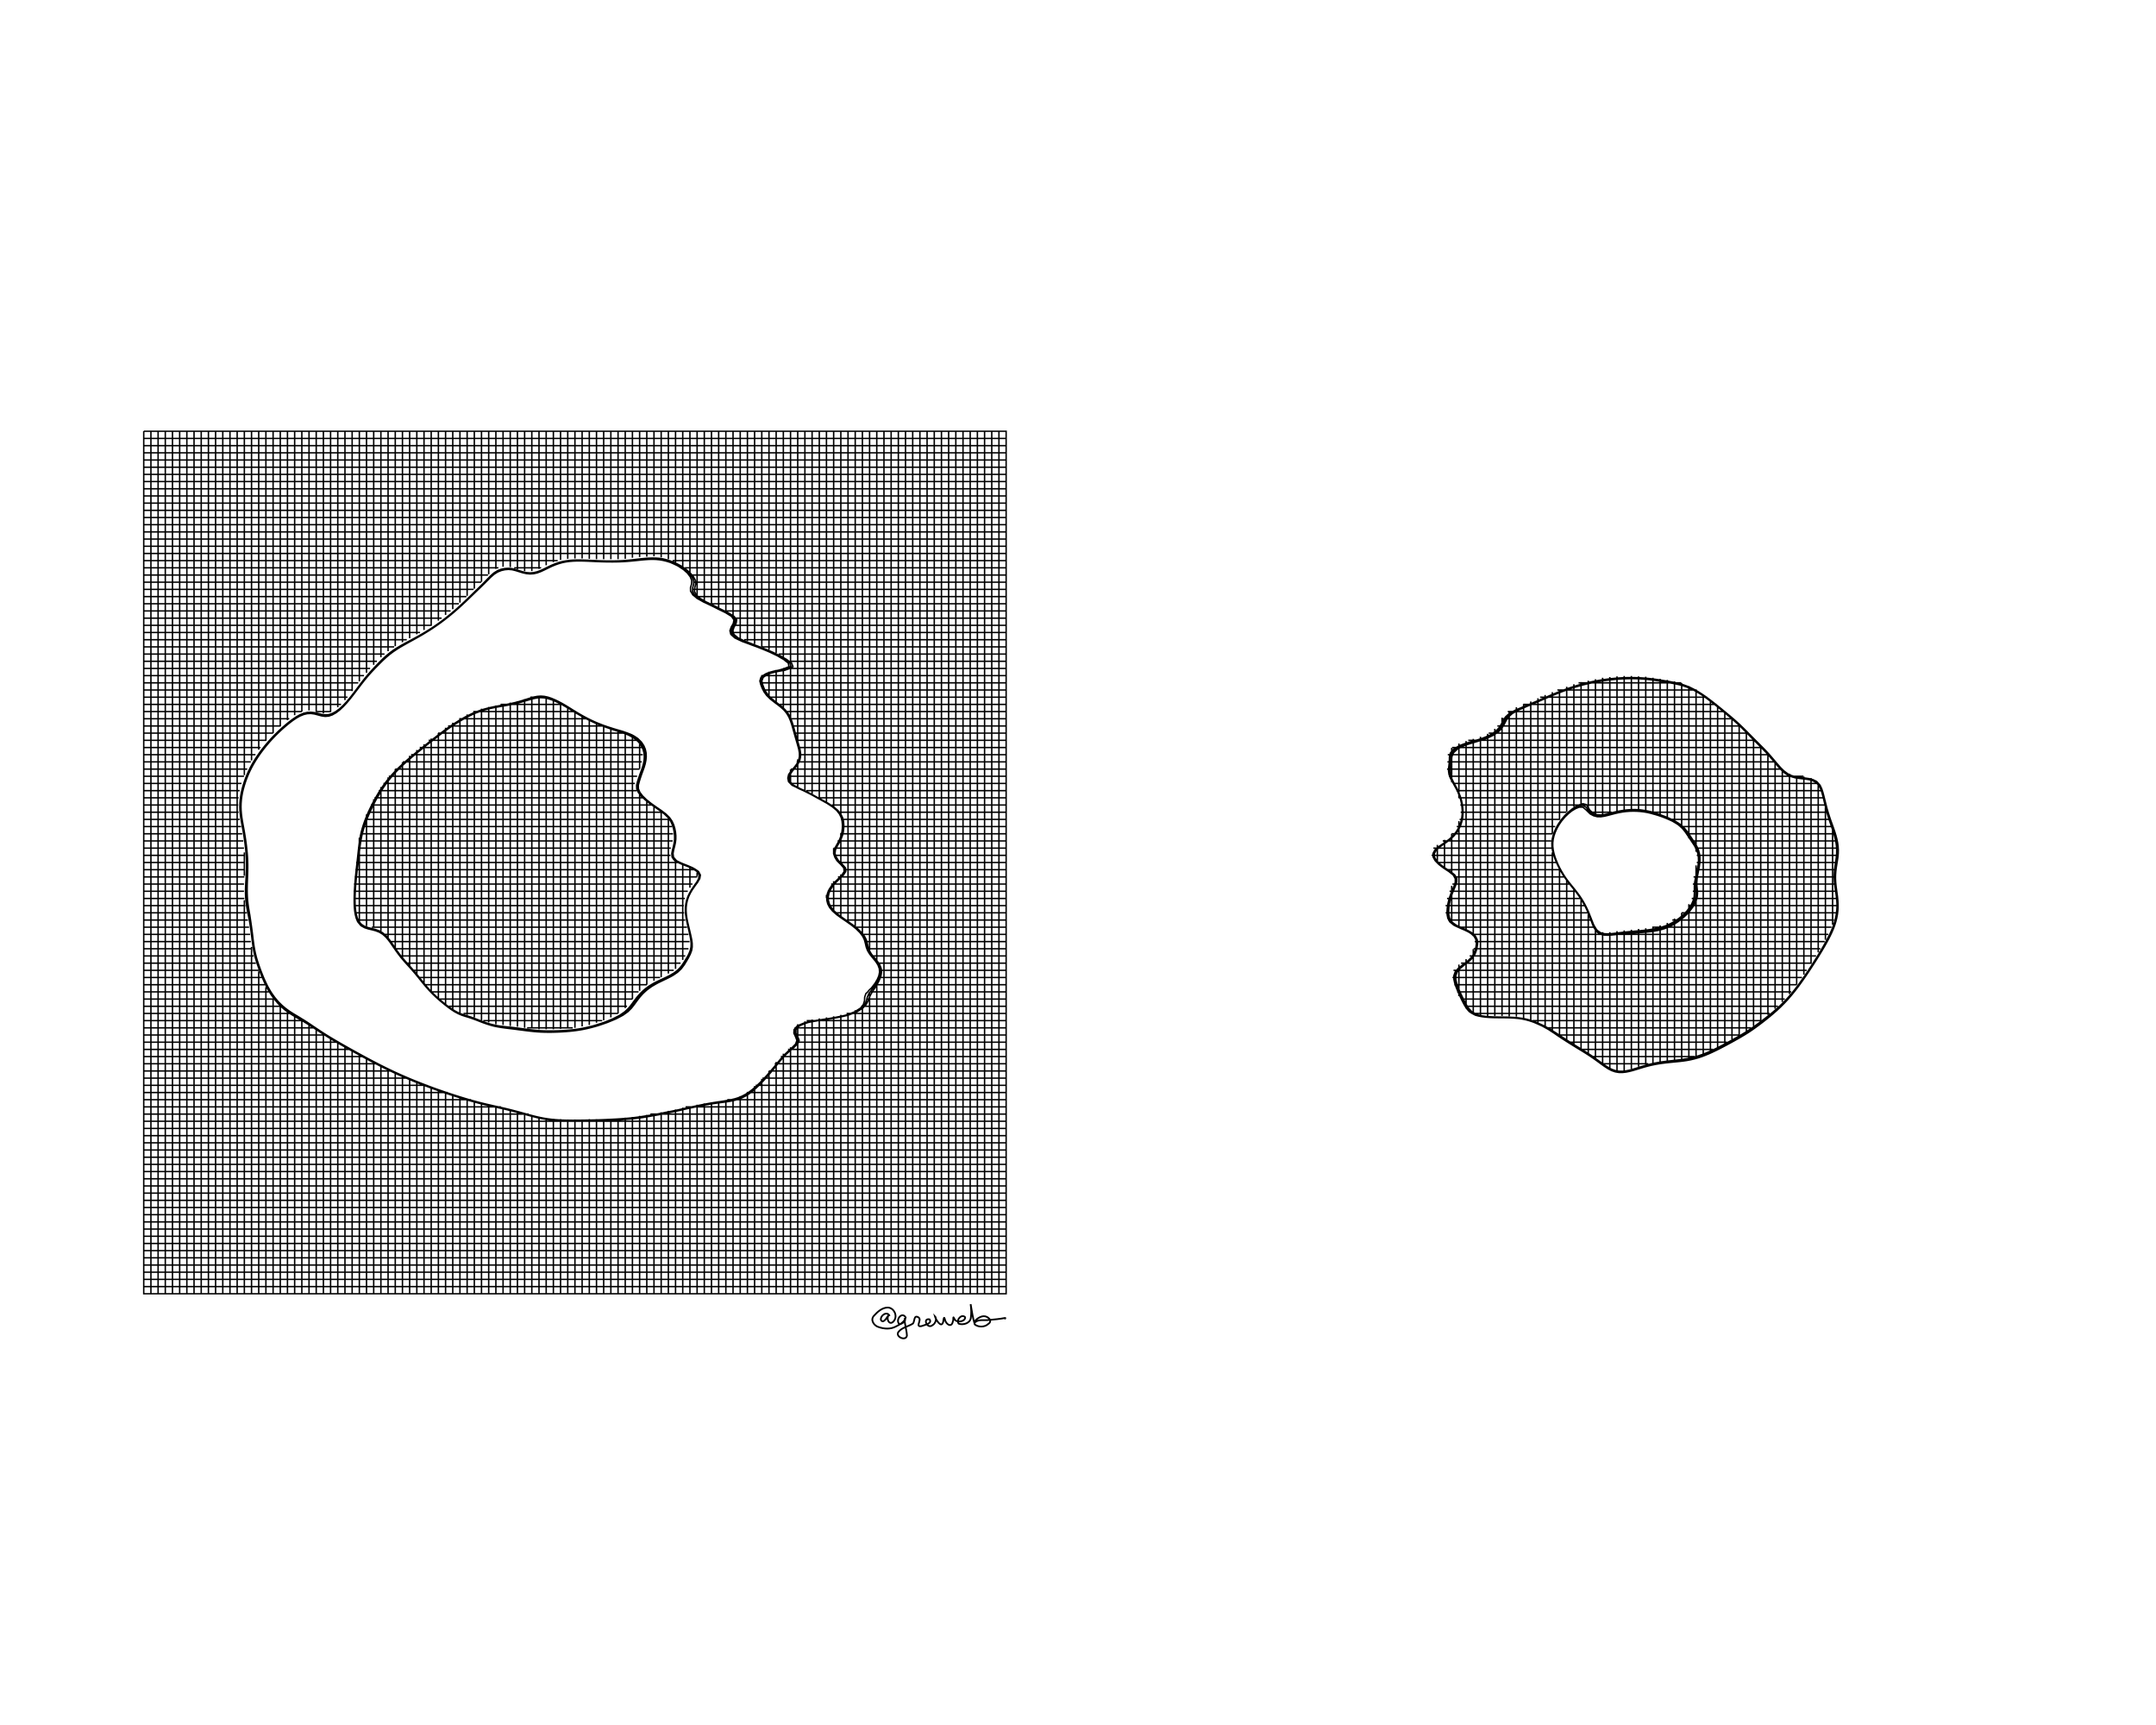 <svg height="240mm" style="background:white" viewBox="0 0 300 240" width="300mm" xmlns="http://www.w3.org/2000/svg" xmlns:inkscape="http://www.inkscape.org/namespaces/inkscape">
<g transform="translate(20,60)">
<path d="M0,0 L120.05,0 M0,1 L120.05,1 M0,2 L120.05,2 M0,3 L120.05,3 M0,4 L120.05,4 M0,5 L120.05,5 M0,6 L120.05,6 M0,7 L120.05,7 M0,8 L120.05,8 M0,9 L120.05,9 M0,10 L120.05,10 M0,11 L120.05,11 M0,12 L120.05,12 M0,13 L120.05,13 M0,14 L120.05,14 M0,15 L120.05,15 M0,16 L120.05,16 M0,17 L120.05,17 M0,18 L57.6,18 M73.6,18 L120.05,18 M0,19 L49.35,19 M51.55,19 L55.3,19 M75.3,19 L120.05,19 M0,20 L47.9,20 M76.3,20 L120.05,20 M0,21 L46.95,21 M76.6,21 L120.05,21 M0,22 L45.9,22 M76.4,22 L120.05,22 M0,23 L44.9,23 M77.15,23 L120.05,23 M0,24 L43.85,24 M79.1,24 L120.05,24 M0,25 L42.7,25 M81.1,25 L120.05,25 M0,26 L41.45,26 M82.3,26 L120.05,26 M0,27 L40.05,27 M81.9,27 L120.05,27 M0,28 L38.45,28 M81.9,28 L120.05,28 M0,29 L36.6,29 M83.55,29 L120.05,29 M0,30 L34.85,30 M86.1,30 L120.05,30 M0,31 L33.5,31 M88.35,31 L120.05,31 M0,32 L32.45,32 M89.9,32 L120.05,32 M0,33 L31.5,33 M89,33 L120.05,33 M0,34 L30.65,34 M85.95,34 L120.05,34 M0,35 L29.85,35 M85.9,35 L120.05,35 M0,36 L29.1,36 M86.35,36 L120.05,36 M0,37 L28.35,37 M53.8,37 L56.2,37 M87.2,37 L120.05,37 M0,38 L27.45,38 M49.65,38 L58.35,38 M88.5,38 L120.05,38 M0,39 L22,39 M24,39 L26.05,39 M45.85,39 L60,39 M89.45,39 L120.05,39 M0,40 L20.25,40 M43.9,40 L61.85,40 M89.9,40 L120.05,40 M0,41 L19.05,41 M42.35,41 L64.3,41 M90.25,41 L120.05,41 M0,42 L18,42 M40.95,42 L67.2,42 M90.5,42 L120.05,42 M0,43 L17.05,43 M39.65,43 L68.65,43 M90.8,43 L120.05,43 M0,44 L16.25,44 M38.4,44 L69.25,44 M91.1,44 L120.05,44 M0,45 L15.55,45 M37.2,45 L69.45,45 M91.15,45 L120.05,45 M0,46 L14.9,46 M36.05,46 L69.3,46 M90.85,46 L120.05,46 M0,47 L14.4,47 M35,47 L69,47 M90.05,47 L120.05,47 M0,48 L13.95,48 M34.1,48 L68.65,48 M89.6,48 L120.05,48 M0,49 L13.6,49 M33.35,49 L68.35,49 M90.2,49 L120.05,49 M0,50 L13.35,50 M32.7,50 L68.6,50 M92.2,50 L120.05,50 M0,51 L13.2,51 M32.1,51 L69.5,51 M94.1,51 L120.05,51 M0,52 L13.15,52 M31.6,52 L70.85,52 M95.75,52 L120.05,52 M0,53 L13.2,53 M31.15,53 L72.2,53 M96.75,53 L120.05,53 M0,54 L13.35,54 M30.75,54 L73.1,54 M97.15,54 L120.05,54 M0,55 L13.55,55 M30.4,55 L73.5,55 M97.2,55 L120.05,55 M0,56 L13.7,56 M30.15,56 L73.65,56 M97,56 L120.05,56 M0,57 L13.85,57 M29.95,57 L73.6,57 M96.55,57 L120.05,57 M0,58 L13.95,58 M29.8,58 L73.35,58 M96,58 L120.05,58 M0,59 L14.05,59 M29.7,59 L73.3,59 M96.15,59 L120.05,59 M0,60 L14.1,60 M29.55,60 L74.7,60 M97,60 L120.05,60 M0,61 L14.05,61 M29.45,61 L76.75,61 M97.45,61 L120.05,61 M0,62 L14,62 M29.35,62 L77,62 M96.6,62 L120.05,62 M0,63 L13.95,63 M29.25,63 L76.35,63 M95.65,63 L120.05,63 M0,64 L13.95,64 M29.2,64 L75.7,64 M95.15,64 L120.05,64 M0,65 L14,65 M29.2,65 L75.3,65 M95.05,65 L120.05,65 M0,66 L14.15,66 M29.2,66 L75.15,66 M95.45,66 L120.05,66 M0,67 L14.35,67 M29.35,67 L75.2,67 M96.4,67 L120.05,67 M0,68 L14.5,68 M29.75,68 L75.35,68 M97.85,68 L120.05,68 M0,69 L14.65,69 M31.75,69 L75.6,69 M99.15,69 L120.05,69 M0,70 L14.8,70 M33.55,70 L75.8,70 M100.05,70 L120.05,70 M0,71 L14.9,71 M34.3,71 L75.95,71 M100.45,71 L120.05,71 M0,72 L15.1,72 M35,72 L75.8,72 M100.75,72 L120.05,72 M0,73 L15.3,73 M35.75,73 L75.35,73 M101.45,73 L120.05,73 M0,74 L15.6,74 M36.65,74 L74.7,74 M102.2,74 L120.05,74 M0,75 L16,75 M37.5,75 L73.75,75 M102.45,75 L120.05,75 M0,76 L16.4,76 M38.3,76 L71.85,76 M102.2,76 L120.05,76 M0,77 L16.85,77 M39.15,77 L70,77 M101.65,77 L120.05,77 M0,78 L17.4,78 M40.05,78 L68.85,78 M101,78 L120.05,78 M0,79 L18.15,79 M41.15,79 L68,79 M100.6,79 L120.05,79 M0,80 L19.1,80 M42.45,80 L67.25,80 M99.85,80 L120.05,80 M0,81 L20.5,81 M44.5,81 L66,81 M97.8,81 L120.05,81 M0,82 L22.25,82 M47.25,82 L63.8,82 M92.25,82 L120.05,82 M0,83 L23.8,83 M53.35,83 L59.7,83 M90.55,83 L120.05,83 M0,84 L25.35,84 M90.8,84 L120.05,84 M0,85 L27.05,85 M90.75,85 L120.05,85 M0,86 L28.8,86 M89.65,86 L120.05,86 M0,87 L30.65,87 M88.65,87 L120.05,87 M0,88 L32.55,88 M87.8,88 L120.05,88 M0,89 L34.6,89 M87,89 L120.05,89 M0,90 L36.9,90 M86.1,90 L120.05,90 M0,91 L39.45,91 M85.15,91 L120.05,91 M0,92 L42.3,92 M83.9,92 L120.05,92 M0,93 L45.55,93 M81.2,93 L120.05,93 M0,94 L49.7,94 M75.4,94 L120.05,94 M0,95 L53.55,95 M70.5,95 L120.05,95 M0,96 L120.05,96 M0,97 L120.05,97 M0,98 L120.05,98 M0,99 L120.05,99 M0,100 L120.05,100 M0,101 L120.05,101 M0,102 L120.05,102 M0,103 L120.05,103 M0,104 L120.05,104 M0,105 L120.05,105 M0,106 L120.05,106 M0,107 L120.05,107 M0,108 L120.05,108 M0,109 L120.05,109 M0,110 L120.05,110 M0,111 L120.05,111 M0,112 L120.05,112 M0,113 L120.05,113 M0,114 L120.05,114 M0,115 L120.05,115 M0,116 L120.05,116 M0,117 L120.05,117 M0,118 L120.05,118 M0,119 L120.05,119 M0,120 L120.05,120 M0,0 L0,120.05 M1,0 L1,120.05 M2,0 L2,120.05 M3,0 L3,120.05 M4,0 L4,120.05 M5,0 L5,120.05 M6,0 L6,120.05 M7,0 L7,120.05 M8,0 L8,120.05 M9,0 L9,120.05 M10,0 L10,120.05 M11,0 L11,120.05 M12,0 L12,120.05 M13,0 L13,120.05 M14,0 L14,47.85 M14,58.6 L14,61.85 M14,65.25 L14,120.05 M15,0 L15,45.8 M15,71.75 L15,120.05 M16,0 L16,44.3 M16,75.15 L16,120.05 M17,0 L17,43.05 M17,77.35 L17,120.05 M18,0 L18,42 M18,78.9 L18,120.05 M19,0 L19,41.05 M19,79.95 L19,120.05 M20,0 L20,40.2 M20,80.7 L20,120.05 M21,0 L21,39.5 M21,81.35 L21,120.05 M22,0 L22,39 M22,81.9 L22,120.05 M23,0 L23,38.85 M23,82.5 L23,120.05 M24,0 L24,39.05 M24,83.2 L24,120.05 M25,0 L25,39.25 M25,83.8 L25,120.05 M26,0 L26,39.05 M26,84.45 L26,120.05 M27,0 L27,38.4 M27,85 L27,120.05 M28,0 L28,37.4 M28,85.6 L28,120.05 M29,0 L29,36.15 M29,86.15 L29,120.05 M30,0 L30,34.8 M30,56.55 L30,68.35 M30,86.7 L30,120.05 M31,0 L31,33.6 M31,53.3 L31,68.85 M31,87.25 L31,120.05 M32,0 L32,32.5 M32,51.2 L32,69.1 M32,87.75 L32,120.05 M33,0 L33,31.45 M33,49.5 L33,69.55 M33,88.25 L33,120.05 M34,0 L34,30.6 M34,48.15 L34,70.6 M34,88.75 L34,120.05 M35,0 L35,29.9 M35,47 L35,72.05 M35,89.2 L35,120.05 M36,0 L36,29.35 M36,46.05 L36,73.35 M36,89.65 L36,120.05 M37,0 L37,28.8 M37,45.15 L37,74.45 M37,90.1 L37,120.05 M38,0 L38,28.25 M38,44.35 L38,75.65 M38,90.5 L38,120.05 M39,0 L39,27.65 M39,43.55 L39,76.9 M39,90.85 L39,120.05 M40,0 L40,27.05 M40,42.75 L40,78 M40,91.25 L40,120.05 M41,0 L41,26.35 M41,42 L41,78.9 M41,91.6 L41,120.05 M42,0 L42,25.55 M42,41.25 L42,79.7 M42,91.95 L42,120.05 M43,0 L43,24.75 M43,40.55 L43,80.4 M43,92.25 L43,120.05 M44,0 L44,23.85 M44,39.95 L44,80.9 M44,92.6 L44,120.05 M45,0 L45,22.9 M45,39.4 L45,81.2 M45,92.9 L45,120.05 M46,0 L46,21.9 M46,38.95 L46,81.55 M46,93.15 L46,120.05 M47,0 L47,20.95 M47,38.6 L47,81.95 M47,93.4 L47,120.05 M48,0 L48,19.9 M48,38.35 L48,82.25 M48,93.65 L48,120.05 M49,0 L49,19.15 M49,38.15 L49,82.5 M49,93.85 L49,120.05 M50,0 L50,18.85 M50,37.95 L50,82.6 M50,94.1 L50,120.05 M51,0 L51,18.9 M51,37.75 L51,82.75 M51,94.35 L51,120.05 M52,0 L52,19.2 M52,37.55 L52,82.85 M52,94.6 L52,120.05 M53,0 L53,19.45 M53,37.25 L53,83 M53,94.9 L53,120.05 M54,0 L54,19.45 M54,36.95 L54,83.1 M54,95.15 L54,120.05 M55,0 L55,19.15 M55,36.85 L55,83.2 M55,95.4 L55,120.05 M56,0 L56,18.65 M56,36.95 L56,83.2 M56,95.55 L56,120.05 M57,0 L57,18.2 M57,37.35 L57,83.2 M57,95.65 L57,120.05 M58,0 L58,17.9 M58,37.85 L58,83.15 M58,95.7 L58,120.05 M59,0 L59,17.75 M59,38.4 L59,83.1 M59,95.75 L59,120.05 M60,0 L60,17.7 M60,39.05 L60,83 M60,95.75 L60,120.05 M61,0 L61,17.7 M61,39.6 L61,82.8 M61,95.75 L61,120.05 M62,0 L62,17.75 M62,40.1 L62,82.6 M62,95.7 L62,120.05 M63,0 L63,17.8 M63,40.55 L63,82.3 M63,95.7 L63,120.05 M64,0 L64,17.8 M64,40.95 L64,81.95 M64,95.7 L64,120.05 M65,0 L65,17.8 M65,41.25 L65,81.55 M65,95.65 L65,120.05 M66,0 L66,17.8 M66,41.6 L66,81 M66,95.6 L66,120.05 M67,0 L67,17.75 M67,41.95 L67,80.25 M67,95.5 L67,120.05 M68,0 L68,17.6 M68,42.5 L68,79 M68,95.4 L68,120.05 M69,0 L69,17.5 M69,43.55 L69,46.95 M69,50.55 L69,77.85 M69,95.25 L69,120.05 M70,0 L70,17.45 M70,51.45 L70,77 M70,95.1 L70,120.05 M71,0 L71,17.4 M71,52.15 L71,76.45 M71,94.95 L71,120.05 M72,0 L72,17.55 M72,52.85 L72,75.95 M72,94.75 L72,120.05 M73,0 L73,17.8 M73,53.9 L73,75.45 M73,94.55 L73,120.05 M74,0 L74,18.25 M74,59.75 L74,74.8 M74,94.35 L74,120.05 M75,0 L75,18.85 M75,60.15 L75,73.55 M75,94.1 L75,120.05 M76,0 L76,19.7 M76,60.55 L76,63.5 M76,93.9 L76,120.05 M77,0 L77,22.9 M77,61.4 L77,61.95 M77,93.7 L77,120.05 M78,0 L78,23.5 M78,93.5 L78,120.05 M79,0 L79,24 M79,93.35 L79,120.05 M80,0 L80,24.5 M80,93.2 L80,120.05 M81,0 L81,25 M81,93.05 L81,120.05 M82,0 L82,25.6 M82,26.85 L82,28.2 M82,92.85 L82,120.05 M83,0 L83,28.8 M83,92.5 L83,120.05 M84,0 L84,29.2 M84,91.95 L84,120.05 M85,0 L85,29.6 M85,91.1 L85,120.05 M86,0 L86,30 M86,33.95 L86,35.4 M86,90.1 L86,120.05 M87,0 L87,30.4 M87,33.45 L87,36.85 M87,89 L87,120.05 M88,0 L88,30.85 M88,33.2 L88,37.65 M88,87.75 L88,120.05 M89,0 L89,31.4 M89,33 L89,38.5 M89,86.6 L89,120.05 M90,0 L90,32.15 M90,32.65 L90,40.35 M90,47.05 L90,48.9 M90,85.7 L90,120.05 M91,0 L91,43.8 M91,45.65 L91,49.45 M91,82.5 L91,120.05 M92,0 L92,49.95 M92,82.1 L92,120.05 M93,0 L93,50.45 M93,81.85 L93,120.05 M94,0 L94,51 M94,81.7 L94,120.05 M95,0 L95,51.55 M95,64.5 L95,64.95 M95,81.55 L95,120.05 M96,0 L96,52.2 M96,58 L96,58.75 M96,62.6 L96,66.7 M96,81.4 L96,120.05 M97,0 L97,53.55 M97,55.9 L97,60.05 M97,61.65 L97,67.45 M97,81.2 L97,120.05 M98,0 L98,68.15 M98,80.95 L98,120.05 M99,0 L99,68.9 M99,80.55 L99,120.05 M100,0 L100,70 M100,79.85 L100,120.05 M101,0 L101,72.5 M101,78 L101,120.05 M102,0 L102,73.75 M102,76.35 L102,120.05 M103,0 L103,120.05 M104,0 L104,120.05 M105,0 L105,120.05 M106,0 L106,120.05 M107,0 L107,120.05 M108,0 L108,120.05 M109,0 L109,120.05 M110,0 L110,120.05 M111,0 L111,120.05 M112,0 L112,120.05 M113,0 L113,120.05 M114,0 L114,120.05 M115,0 L115,120.05 M116,0 L116,120.05 M117,0 L117,120.05 M118,0 L118,120.05 M119,0 L119,120.05 M120,0 L120,120.05 M0,0 L120,0 L120,120 L0,120 L0,0 M0,0 L120,0 L120,120 L0,120 L0,0 M0,0 L120,0 L120,120 L0,120 L0,0 M60.959,83.25 L61.25,83.195 L61.75,83.086 L62.25,82.965 L62.75,82.832 L63.034,82.75 L63.25,82.683 L63.75,82.518 L64.25,82.345 L64.517,82.25 L64.75,82.156 L65.25,81.949 L65.722,81.75 L65.75,81.736 L66.25,81.474 L66.672,81.25 L66.75,81.196 L67.25,80.839 L67.371,80.75 L67.75,80.375 L67.873,80.25 L68.25,79.768 L68.264,79.75 L68.624,79.25 L68.75,79.085 L69.008,78.75 L69.25,78.474 L69.453,78.25 L69.75,77.969 L69.994,77.75 L70.25,77.553 L70.675,77.25 L70.75,77.204 L71.25,76.912 L71.547,76.75 L71.75,76.65 L72.25,76.409 L72.578,76.25 L72.75,76.169 L73.25,75.918 L73.554,75.75 L73.75,75.633 L74.25,75.288 L74.299,75.25 L74.75,74.824 L74.818,74.75 L75.194,74.25 L75.25,74.164 L75.499,73.75 L75.75,73.325 L75.791,73.25 L76.046,72.75 L76.231,72.25 L76.25,72.153 L76.315,71.75 L76.31,71.25 L76.25,70.793 L76.245,70.75 L76.142,70.25 L76.027,69.75 L75.909,69.25 L75.789,68.75 L75.75,68.582 L75.674,68.25 L75.575,67.75 L75.504,67.25 L75.468,66.75 L75.476,66.25 L75.534,65.75 L75.645,65.25 L75.75,64.939 L75.818,64.75 L76.057,64.25 L76.25,63.92 L76.357,63.75 L76.706,63.25 L76.75,63.184 L77.072,62.75 L77.25,62.432 L77.365,62.25 L77.455,61.75 L77.25,61.356 L77.182,61.25 L76.75,60.948 L76.404,60.75 L76.25,60.677 L75.75,60.462 L75.25,60.266 L75.206,60.25 L74.75,60.058 L74.25,59.816 L74.134,59.75 L73.75,59.311 L73.708,59.25 L73.646,58.75 L73.733,58.25 L73.75,58.186 L73.865,57.75 L73.975,57.25 L74.035,56.75 L74.037,56.25 L73.987,55.75 L73.889,55.25 L73.75,54.791 L73.737,54.75 L73.509,54.25 L73.25,53.878 L73.158,53.75 L72.75,53.348 L72.648,53.25 L72.25,52.947 L71.99,52.75 L71.75,52.588 L71.259,52.25 L71.25,52.243 L70.75,51.887 L70.559,51.75 L70.25,51.5 L69.938,51.25 L69.75,51.063 L69.421,50.75 L69.25,50.519 L69.037,50.25 L68.829,49.75 L68.817,49.25 L68.946,48.75 L69.1,48.25 L69.25,47.808 L69.269,47.75 L69.453,47.25 L69.63,46.75 L69.75,46.339 L69.776,46.25 L69.875,45.75 L69.92,45.25 L69.897,44.75 L69.789,44.25 L69.75,44.15 L69.58,43.75 L69.25,43.252 L69.249,43.25 L68.75,42.755 L68.745,42.75 L68.25,42.423 L67.94,42.25 L67.75,42.168 L67.25,41.973 L66.75,41.798 L66.609,41.75 L66.25,41.648 L65.75,41.502 L65.25,41.349 L64.95,41.25 L64.75,41.19 L64.25,41.023 L63.75,40.84 L63.526,40.75 L63.25,40.642 L62.75,40.428 L62.363,40.25 L62.25,40.197 L61.75,39.949 L61.371,39.75 L61.25,39.685 L60.75,39.403 L60.486,39.25 L60.25,39.107 L59.75,38.802 L59.665,38.75 L59.25,38.488 L58.86,38.25 L58.75,38.18 L58.25,37.888 L57.988,37.75 L57.75,37.62 L57.25,37.378 L56.942,37.25 L56.75,37.166 L56.25,36.998 L55.75,36.889 L55.25,36.852 L54.75,36.889 L54.25,36.988 L53.75,37.128 L53.371,37.25 L53.25,37.287 L52.75,37.446 L52.25,37.595 L51.75,37.729 L51.666,37.75 L51.25,37.848 L50.75,37.953 L50.25,38.049 L49.75,38.139 L49.25,38.229 L49.138,38.25 L48.75,38.326 L48.25,38.434 L47.75,38.556 L47.25,38.693 L47.065,38.75 L46.75,38.857 L46.25,39.045 L45.75,39.248 L45.745,39.25 L45.25,39.492 L44.75,39.741 L44.732,39.75 L44.25,40.028 L43.864,40.25 L43.75,40.32 L43.25,40.637 L43.076,40.75 L42.75,40.97 L42.342,41.25 L42.25,41.314 L41.75,41.677 L41.652,41.75 L41.25,42.054 L40.992,42.25 L40.75,42.436 L40.343,42.75 L40.25,42.823 L39.75,43.214 L39.704,43.25 L39.25,43.613 L39.076,43.75 L38.75,44.014 L38.452,44.25 L38.25,44.416 L37.834,44.75 L37.75,44.82 L37.25,45.231 L37.226,45.25 L36.75,45.656 L36.638,45.75 L36.25,46.094 L36.071,46.25 L35.75,46.551 L35.534,46.75 L35.25,47.033 L35.031,47.25 L34.75,47.551 L34.563,47.75 L34.25,48.113 L34.131,48.25 L33.75,48.727 L33.732,48.75 L33.365,49.25 L33.25,49.417 L33.023,49.75 L32.75,50.175 L32.702,50.25 L32.404,50.75 L32.25,51.02 L32.121,51.25 L31.853,51.75 L31.75,51.953 L31.601,52.25 L31.363,52.75 L31.25,53.002 L31.14,53.25 L30.933,53.75 L30.75,54.226 L30.741,54.25 L30.567,54.75 L30.409,55.25 L30.273,55.75 L30.25,55.847 L30.161,56.25 L30.071,56.75 L29.996,57.25 L29.932,57.75 L29.874,58.25 L29.819,58.75 L29.764,59.25 L29.75,59.377 L29.709,59.75 L29.654,60.25 L29.598,60.75 L29.543,61.25 L29.491,61.75 L29.443,62.25 L29.4,62.75 L29.362,63.25 L29.33,63.75 L29.305,64.25 L29.288,64.75 L29.282,65.25 L29.288,65.75 L29.311,66.25 L29.359,66.75 L29.441,67.25 L29.572,67.75 L29.75,68.192 L29.782,68.25 L30.191,68.75 L30.25,68.801 L30.75,69.076 L31.25,69.238 L31.3,69.25 L31.75,69.354 L32.25,69.485 L32.75,69.677 L32.881,69.75 L33.25,69.977 L33.563,70.25 L33.75,70.431 L34.014,70.75 L34.25,71.054 L34.386,71.25 L34.729,71.75 L34.75,71.78 L35.073,72.25 L35.25,72.497 L35.436,72.75 L35.75,73.154 L35.827,73.25 L36.25,73.749 L36.251,73.75 L36.699,74.25 L36.75,74.305 L37.151,74.75 L37.25,74.858 L37.589,75.25 L37.75,75.434 L38.007,75.75 L38.25,76.041 L38.412,76.25 L38.75,76.664 L38.817,76.75 L39.234,77.25 L39.25,77.268 L39.676,77.75 L39.75,77.828 L40.157,78.25 L40.25,78.341 L40.681,78.75 L40.75,78.812 L41.247,79.25 L41.25,79.253 L41.75,79.668 L41.853,79.75 L42.25,80.062 L42.508,80.25 L42.75,80.427 L43.241,80.75 L43.25,80.756 L43.75,81.025 L44.25,81.242 L44.276,81.25 L44.75,81.403 L45.25,81.556 L45.75,81.724 L45.818,81.75 L46.25,81.91 L46.75,82.105 L47.124,82.25 L47.25,82.298 L47.75,82.472 L48.25,82.629 L48.699,82.75 L48.75,82.763 L49.25,82.866 L49.75,82.95 L50.25,83.019 L50.75,83.082 L51.25,83.142 L51.75,83.205 L52.091,83.25 L52.25,83.27 L52.75,83.333 L53.25,83.397 L53.75,83.457 L54.25,83.51 L54.75,83.553 L55.25,83.584 L55.75,83.603 L56.25,83.611 L56.75,83.609 L57.25,83.598 L57.75,83.58 L58.25,83.554 L58.75,83.521 L59.25,83.479 L59.75,83.427 L60.25,83.363 L60.75,83.287 L60.959,83.25 L60.959,83.25 M64.25,95.773 L63.75,95.794 L63.25,95.81 L62.75,95.824 L62.25,95.835 L61.75,95.844 L61.25,95.851 L60.75,95.858 L60.25,95.862 L59.75,95.864 L59.25,95.863 L58.75,95.856 L58.25,95.841 L57.75,95.817 L57.25,95.782 L56.927,95.75 L56.75,95.733 L56.25,95.669 L55.75,95.59 L55.25,95.495 L54.75,95.386 L54.25,95.264 L54.196,95.25 L53.75,95.133 L53.25,94.997 L52.75,94.857 L52.365,94.75 L52.25,94.718 L51.75,94.583 L51.25,94.453 L50.75,94.327 L50.431,94.25 L50.25,94.207 L49.75,94.092 L49.25,93.98 L48.75,93.869 L48.25,93.755 L48.228,93.75 L47.75,93.641 L47.25,93.521 L46.75,93.396 L46.25,93.263 L46.202,93.25 L45.75,93.127 L45.25,92.985 L44.75,92.837 L44.466,92.75 L44.25,92.685 L43.75,92.531 L43.25,92.372 L42.881,92.25 L42.75,92.208 L42.25,92.045 L41.75,91.876 L41.397,91.75 L41.25,91.7 L40.75,91.526 L40.25,91.343 L40.003,91.25 L39.75,91.158 L39.25,90.97 L38.75,90.775 L38.687,90.75 L38.25,90.579 L37.75,90.378 L37.437,90.25 L37.25,90.173 L36.75,89.964 L36.251,89.75 L36.25,89.75 L35.75,89.53 L35.25,89.304 L35.133,89.25 L34.75,89.072 L34.25,88.834 L34.075,88.75 L33.75,88.591 L33.25,88.343 L33.065,88.25 L32.75,88.09 L32.25,87.832 L32.092,87.75 L31.75,87.57 L31.25,87.304 L31.148,87.25 L30.75,87.036 L30.25,86.765 L30.223,86.75 L29.75,86.491 L29.313,86.25 L29.25,86.215 L28.75,85.936 L28.417,85.75 L28.25,85.656 L27.75,85.372 L27.535,85.25 L27.25,85.086 L26.75,84.796 L26.672,84.75 L26.25,84.5 L25.836,84.25 L25.75,84.197 L25.25,83.886 L25.037,83.75 L24.75,83.564 L24.276,83.25 L24.25,83.232 L23.75,82.897 L23.526,82.75 L23.25,82.56 L22.784,82.25 L22.75,82.226 L22.25,81.907 L21.987,81.75 L21.75,81.599 L21.25,81.3 L21.164,81.25 L20.75,80.999 L20.363,80.75 L20.25,80.675 L19.75,80.31 L19.678,80.25 L19.25,79.887 L19.11,79.75 L18.75,79.39 L18.627,79.25 L18.25,78.804 L18.21,78.75 L17.852,78.25 L17.75,78.1 L17.537,77.75 L17.254,77.25 L17.25,77.243 L17.008,76.75 L16.779,76.25 L16.75,76.184 L16.57,75.75 L16.371,75.25 L16.25,74.931 L16.183,74.75 L16.005,74.25 L15.84,73.75 L15.75,73.452 L15.691,73.25 L15.562,72.75 L15.453,72.25 L15.363,71.75 L15.288,71.25 L15.25,70.961 L15.223,70.75 L15.162,70.25 L15.101,69.75 L15.036,69.25 L14.968,68.75 L14.895,68.25 L14.821,67.75 L14.75,67.276 L14.745,67.25 L14.655,66.75 L14.573,66.25 L14.504,65.75 L14.45,65.25 L14.414,64.75 L14.394,64.25 L14.389,63.75 L14.395,63.25 L14.41,62.75 L14.429,62.25 L14.449,61.75 L14.464,61.25 L14.472,60.75 L14.471,60.25 L14.458,59.75 L14.433,59.25 L14.397,58.75 L14.351,58.25 L14.296,57.75 L14.25,57.381 L14.233,57.25 L14.162,56.75 L14.085,56.25 L14.002,55.75 L13.913,55.25 L13.821,54.75 L13.75,54.357 L13.731,54.25 L13.651,53.75 L13.588,53.25 L13.546,52.75 L13.531,52.25 L13.544,51.75 L13.585,51.25 L13.653,50.75 L13.746,50.25 L13.75,50.231 L13.866,49.75 L14.007,49.25 L14.168,48.75 L14.25,48.522 L14.351,48.25 L14.557,47.75 L14.75,47.322 L14.783,47.25 L15.035,46.75 L15.25,46.358 L15.31,46.25 L15.611,45.75 L15.75,45.536 L15.937,45.25 L16.25,44.804 L16.288,44.75 L16.663,44.25 L16.75,44.141 L17.063,43.75 L17.25,43.528 L17.488,43.25 L17.75,42.958 L17.941,42.75 L18.25,42.428 L18.425,42.25 L18.75,41.932 L18.942,41.75 L19.25,41.466 L19.492,41.25 L19.75,41.027 L20.082,40.75 L20.25,40.614 L20.727,40.25 L20.75,40.233 L21.25,39.897 L21.507,39.75 L21.75,39.617 L22.25,39.412 L22.75,39.291 L23.25,39.265 L23.75,39.333 L24.25,39.464 L24.75,39.599 L25.25,39.669 L25.75,39.626 L26.25,39.455 L26.604,39.25 L26.75,39.171 L27.25,38.79 L27.292,38.75 L27.75,38.325 L27.819,38.25 L28.25,37.789 L28.283,37.75 L28.703,37.25 L28.75,37.193 L29.098,36.75 L29.25,36.553 L29.481,36.25 L29.75,35.892 L29.859,35.75 L30.24,35.25 L30.25,35.236 L30.63,34.75 L30.75,34.596 L31.039,34.25 L31.25,33.996 L31.47,33.75 L31.75,33.437 L31.929,33.25 L32.25,32.91 L32.41,32.75 L32.75,32.401 L32.904,32.25 L33.25,31.906 L33.417,31.75 L33.75,31.443 L33.977,31.25 L34.25,31.024 L34.613,30.75 L34.75,30.651 L35.25,30.315 L35.351,30.25 L35.75,30.006 L36.193,29.75 L36.25,29.719 L36.75,29.438 L37.089,29.25 L37.25,29.164 L37.75,28.888 L37.992,28.75 L38.25,28.606 L38.75,28.318 L38.863,28.25 L39.25,28.018 L39.682,27.75 L39.75,27.708 L40.25,27.382 L40.446,27.25 L40.75,27.042 L41.164,26.75 L41.25,26.688 L41.75,26.316 L41.837,26.25 L42.25,25.927 L42.472,25.75 L42.75,25.522 L43.076,25.25 L43.25,25.101 L43.654,24.75 L43.75,24.664 L44.209,24.25 L44.25,24.212 L44.745,23.75 L44.75,23.746 L45.25,23.268 L45.269,23.25 L45.75,22.784 L45.786,22.75 L46.25,22.3 L46.303,22.25 L46.75,21.821 L46.827,21.75 L47.25,21.335 L47.34,21.25 L47.75,20.833 L47.838,20.75 L48.25,20.334 L48.347,20.25 L48.75,19.897 L48.973,19.75 L49.25,19.577 L49.75,19.377 L50.25,19.263 L50.391,19.25 L50.75,19.219 L51.1,19.25 L51.25,19.263 L51.75,19.384 L52.25,19.54 L52.75,19.691 L53.016,19.75 L53.25,19.803 L53.75,19.85 L54.25,19.818 L54.555,19.75 L54.75,19.705 L55.25,19.522 L55.75,19.291 L55.833,19.25 L56.25,19.044 L56.75,18.804 L56.874,18.75 L57.25,18.593 L57.75,18.418 L58.25,18.277 L58.373,18.25 L58.75,18.175 L59.25,18.106 L59.75,18.064 L60.25,18.044 L60.75,18.042 L61.25,18.052 L61.75,18.071 L62.25,18.093 L62.75,18.116 L63.25,18.138 L63.75,18.155 L64.25,18.168 L64.75,18.175 L65.25,18.177 L65.75,18.172 L66.25,18.159 L66.75,18.137 L67.25,18.104 L67.75,18.062 L68.25,18.013 L68.75,17.962 L69.25,17.91 L69.75,17.864 L70.25,17.83 L70.75,17.816 L71.25,17.829 L71.75,17.877 L72.25,17.961 L72.75,18.083 L73.25,18.238 L73.283,18.25 L73.75,18.455 L74.25,18.695 L74.354,18.75 L74.75,19.008 L75.114,19.25 L75.25,19.375 L75.668,19.75 L75.75,19.866 L76.046,20.25 L76.25,20.741 L76.254,20.75 L76.25,20.859 L76.231,21.25 L76.081,21.75 L76.089,22.25 L76.25,22.497 L76.387,22.75 L76.75,23.039 L76.987,23.25 L77.25,23.391 L77.75,23.673 L77.882,23.75 L78.25,23.918 L78.75,24.156 L78.94,24.25 L79.25,24.399 L79.75,24.651 L79.94,24.75 L80.25,24.899 L80.75,25.142 L80.97,25.25 L81.25,25.425 L81.75,25.731 L81.782,25.75 L82.129,26.25 L82.031,26.75 L81.75,27.237 L81.743,27.25 L81.568,27.75 L81.69,28.25 L81.75,28.309 L82.241,28.75 L82.25,28.754 L82.75,28.997 L83.25,29.232 L83.287,29.25 L83.75,29.415 L84.25,29.601 L84.631,29.75 L84.75,29.791 L85.25,29.973 L85.75,30.166 L85.959,30.25 L86.25,30.369 L86.75,30.577 L87.154,30.75 L87.25,30.798 L87.75,31.039 L88.195,31.25 L88.25,31.285 L88.75,31.581 L89.054,31.75 L89.25,31.922 L89.688,32.25 L89.75,32.585 L89.786,32.75 L89.75,32.768 L89.25,32.971 L88.75,33.132 L88.331,33.25 L88.25,33.264 L87.75,33.363 L87.25,33.492 L86.75,33.664 L86.554,33.75 L86.25,33.94 L85.882,34.25 L85.75,34.687 L85.734,34.75 L85.75,34.811 L85.863,35.25 L86.057,35.75 L86.25,36.13 L86.31,36.25 L86.674,36.75 L86.75,36.825 L87.181,37.25 L87.25,37.304 L87.75,37.697 L87.816,37.75 L88.25,38.07 L88.479,38.25 L88.75,38.476 L89.048,38.75 L89.25,38.977 L89.469,39.25 L89.75,39.72 L89.767,39.75 L89.98,40.25 L90.15,40.75 L90.25,41.084 L90.299,41.25 L90.439,41.75 L90.579,42.25 L90.721,42.75 L90.75,42.848 L90.868,43.25 L91.015,43.75 L91.147,44.25 L91.234,44.75 L91.241,45.25 L91.135,45.75 L90.896,46.25 L90.75,46.456 L90.528,46.75 L90.25,47.079 L90.094,47.25 L89.75,47.735 L89.739,47.75 L89.623,48.25 L89.722,48.75 L89.75,48.778 L90.212,49.25 L90.25,49.267 L90.75,49.504 L91.212,49.75 L91.25,49.765 L91.75,49.983 L92.25,50.23 L92.288,50.25 L92.75,50.483 L93.246,50.75 L93.25,50.752 L93.75,51.032 L94.161,51.25 L94.25,51.302 L94.75,51.583 L95.059,51.75 L95.25,51.878 L95.75,52.199 L95.83,52.25 L96.25,52.612 L96.415,52.75 L96.75,53.173 L96.813,53.25 L97.052,53.75 L97.175,54.25 L97.22,54.75 L97.211,55.25 L97.152,55.75 L97.035,56.25 L96.85,56.75 L96.75,56.947 L96.597,57.25 L96.312,57.75 L96.25,57.881 L96.068,58.25 L95.993,58.75 L96.163,59.25 L96.25,59.401 L96.464,59.75 L96.75,60.041 L96.97,60.25 L97.25,60.569 L97.408,60.75 L97.464,61.25 L97.25,61.583 L97.15,61.75 L96.75,62.15 L96.654,62.25 L96.25,62.642 L96.141,62.75 L95.75,63.195 L95.701,63.25 L95.37,63.75 L95.25,64.028 L95.152,64.25 L95.044,64.75 L95.05,65.25 L95.176,65.75 L95.25,65.896 L95.435,66.25 L95.75,66.635 L95.846,66.75 L96.25,67.108 L96.411,67.25 L96.75,67.495 L97.1,67.75 L97.25,67.851 L97.75,68.191 L97.836,68.25 L98.25,68.545 L98.537,68.75 L98.75,68.925 L99.154,69.25 L99.25,69.349 L99.658,69.75 L99.75,69.877 L100.037,70.25 L100.25,70.693 L100.279,70.75 L100.415,71.25 L100.529,71.75 L100.713,72.25 L100.75,72.31 L101.02,72.75 L101.25,73.038 L101.423,73.25 L101.75,73.645 L101.838,73.75 L102.164,74.25 L102.25,74.482 L102.351,74.75 L102.389,75.25 L102.291,75.75 L102.25,75.858 L102.08,76.25 L101.789,76.75 L101.75,76.815 L101.413,77.25 L101.25,77.466 L100.941,77.75 L100.75,77.995 L100.478,78.25 L100.314,78.75 L100.291,79.25 L100.25,79.365 L100.137,79.75 L99.75,80.244 L99.746,80.25 L99.25,80.565 L98.993,80.75 L98.75,80.844 L98.25,81.031 L97.75,81.217 L97.655,81.25 L97.25,81.341 L96.75,81.446 L96.25,81.544 L95.75,81.636 L95.25,81.723 L95.083,81.75 L94.75,81.799 L94.25,81.873 L93.75,81.949 L93.25,82.029 L92.75,82.119 L92.25,82.222 L92.129,82.25 L91.75,82.384 L91.25,82.594 L90.93,82.75 L90.75,82.952 L90.492,83.25 L90.467,83.75 L90.7,84.25 L90.75,84.382 L90.888,84.75 L90.75,85.131 L90.711,85.25 L90.25,85.723 L90.228,85.75 L89.75,86.168 L89.671,86.25 L89.25,86.649 L89.154,86.75 L88.75,87.19 L88.697,87.25 L88.28,87.75 L88.25,87.788 L87.869,88.25 L87.75,88.402 L87.454,88.75 L87.25,89 L87.027,89.25 L86.75,89.573 L86.583,89.75 L86.25,90.115 L86.115,90.25 L85.75,90.625 L85.617,90.75 L85.25,91.101 L85.077,91.25 L84.75,91.536 L84.473,91.75 L84.25,91.92 L83.75,92.248 L83.747,92.25 L83.25,92.51 L82.75,92.722 L82.671,92.75 L82.25,92.879 L81.75,93 L81.25,93.099 L80.75,93.185 L80.348,93.25 L80.25,93.264 L79.75,93.336 L79.25,93.414 L78.75,93.498 L78.25,93.588 L77.75,93.685 L77.431,93.75 L77.25,93.786 L76.75,93.891 L76.25,94 L75.75,94.109 L75.25,94.216 L75.09,94.25 L74.75,94.328 L74.25,94.438 L73.75,94.543 L73.25,94.643 L72.75,94.738 L72.683,94.75 L72.25,94.842 L71.75,94.942 L71.25,95.035 L70.75,95.12 L70.25,95.198 L69.885,95.25 L69.75,95.274 L69.25,95.355 L68.75,95.426 L68.25,95.488 L67.75,95.543 L67.25,95.591 L66.75,95.632 L66.25,95.668 L65.75,95.698 L65.25,95.725 L64.75,95.748 L64.689,95.75 L64.25,95.773 L64.25,95.773 M60.492,83.25 L60.75,83.209 L61.25,83.114 L61.75,83.006 L62.25,82.885 L62.75,82.753 L62.761,82.75 L63.25,82.598 L63.75,82.433 L64.25,82.262 L64.283,82.25 L64.75,82.062 L65.25,81.855 L65.5,81.75 L65.75,81.623 L66.25,81.362 L66.46,81.25 L66.75,81.049 L67.167,80.75 L67.25,80.671 L67.676,80.25 L67.75,80.159 L68.073,79.75 L68.25,79.507 L68.435,79.25 L68.75,78.838 L68.818,78.75 L69.25,78.258 L69.258,78.25 L69.75,77.784 L69.788,77.75 L70.25,77.395 L70.453,77.25 L70.75,77.066 L71.25,76.78 L71.306,76.75 L71.75,76.531 L72.25,76.294 L72.34,76.25 L72.75,76.057 L73.25,75.805 L73.35,75.75 L73.75,75.512 L74.128,75.25 L74.25,75.151 L74.673,74.75 L74.75,74.661 L75.064,74.25 L75.25,73.966 L75.38,73.75 L75.678,73.25 L75.75,73.123 L75.942,72.75 L76.137,72.25 L76.236,71.75 L76.241,71.25 L76.181,70.75 L76.086,70.25 L75.975,69.75 L75.859,69.25 L75.75,68.79 L75.741,68.75 L75.626,68.25 L75.528,67.75 L75.456,67.25 L75.419,66.75 L75.427,66.25 L75.484,65.75 L75.596,65.25 L75.75,64.792 L75.765,64.75 L76.005,64.25 L76.25,63.829 L76.3,63.75 L76.648,63.25 L76.75,63.097 L77.007,62.75 L77.25,62.317 L77.292,62.25 L77.373,61.75 L77.25,61.514 L77.082,61.25 L76.75,61.018 L76.28,60.75 L76.25,60.736 L75.75,60.519 L75.25,60.322 L75.056,60.25 L74.75,60.121 L74.25,59.884 L74.015,59.75 L73.75,59.447 L73.616,59.25 L73.564,58.75 L73.656,58.25 L73.75,57.889 L73.787,57.75 L73.896,57.25 L73.953,56.75 L73.952,56.25 L73.899,55.75 L73.799,55.25 L73.75,55.089 L73.646,54.75 L73.413,54.25 L73.25,54.015 L73.06,53.75 L72.75,53.445 L72.548,53.25 L72.25,53.023 L71.889,52.75 L71.75,52.656 L71.25,52.311 L71.163,52.25 L70.75,51.956 L70.463,51.75 L70.25,51.577 L69.841,51.25 L69.75,51.159 L69.32,50.75 L69.25,50.655 L68.93,50.25 L68.75,49.827 L68.715,49.75 L68.699,49.25 L68.75,49.052 L68.828,48.75 L68.984,48.25 L69.154,47.75 L69.25,47.497 L69.341,47.25 L69.517,46.75 L69.66,46.25 L69.75,45.772 L69.754,45.75 L69.789,45.25 L69.754,44.75 L69.75,44.732 L69.632,44.25 L69.408,43.75 L69.25,43.511 L69.057,43.25 L68.75,42.945 L68.524,42.75 L68.25,42.569 L67.75,42.286 L67.678,42.25 L67.25,42.078 L66.75,41.897 L66.32,41.75 L66.25,41.73 L65.75,41.581 L65.25,41.426 L64.75,41.26 L64.721,41.25 L64.25,41.092 L63.75,40.909 L63.354,40.75 L63.25,40.709 L62.75,40.496 L62.25,40.266 L62.218,40.25 L61.75,40.018 L61.25,39.756 L61.239,39.75 L60.75,39.475 L60.362,39.25 L60.25,39.182 L59.75,38.878 L59.539,38.75 L59.25,38.568 L58.75,38.263 L58.727,38.25 L58.25,37.972 L57.828,37.75 L57.75,37.707 L57.25,37.468 L56.75,37.261 L56.714,37.25 L56.25,37.097 L55.75,36.992 L55.25,36.957 L54.75,36.994 L54.25,37.091 L53.75,37.228 L53.68,37.25 L53.25,37.381 L52.75,37.535 L52.25,37.679 L51.982,37.75 L51.75,37.808 L51.25,37.923 L50.75,38.024 L50.25,38.117 L49.75,38.204 L49.494,38.25 L49.25,38.294 L48.75,38.391 L48.25,38.498 L47.75,38.619 L47.271,38.75 L47.25,38.756 L46.75,38.927 L46.25,39.114 L45.913,39.25 L45.75,39.325 L45.25,39.566 L44.88,39.75 L44.75,39.822 L44.25,40.105 L43.999,40.25 L43.75,40.404 L43.25,40.713 L43.193,40.75 L42.75,41.05 L42.458,41.25 L42.25,41.395 L41.753,41.75 L41.75,41.752 L41.25,42.129 L41.091,42.25 L40.75,42.513 L40.442,42.75 L40.25,42.9 L39.8,43.25 L39.75,43.29 L39.25,43.687 L39.17,43.75 L38.75,44.09 L38.548,44.25 L38.25,44.494 L37.931,44.75 L37.75,44.902 L37.325,45.25 L37.25,45.315 L36.75,45.739 L36.736,45.75 L36.25,46.182 L36.172,46.25 L35.75,46.645 L35.636,46.75 L35.25,47.135 L35.133,47.25 L34.75,47.661 L34.666,47.75 L34.25,48.232 L34.234,48.25 L33.837,48.75 L33.75,48.868 L33.47,49.25 L33.25,49.571 L33.128,49.75 L32.809,50.25 L32.75,50.348 L32.511,50.75 L32.25,51.209 L32.227,51.25 L31.962,51.75 L31.75,52.169 L31.709,52.25 L31.473,52.75 L31.25,53.247 L31.249,53.25 L31.042,53.75 L30.849,54.25 L30.75,54.529 L30.673,54.75 L30.513,55.25 L30.373,55.75 L30.256,56.25 L30.25,56.28 L30.161,56.75 L30.082,57.25 L30.014,57.75 L29.952,58.25 L29.894,58.75 L29.837,59.25 L29.78,59.75 L29.75,60.007 L29.723,60.25 L29.666,60.75 L29.61,61.25 L29.556,61.75 L29.507,62.25 L29.462,62.75 L29.423,63.25 L29.39,63.75 L29.365,64.25 L29.348,64.75 L29.341,65.25 L29.348,65.75 L29.374,66.25 L29.425,66.75 L29.511,67.25 L29.648,67.75 L29.75,68.003 L29.886,68.25 L30.25,68.686 L30.336,68.75 L30.75,68.983 L31.25,69.152 L31.642,69.25 L31.75,69.275 L32.25,69.404 L32.75,69.591 L33.033,69.75 L33.25,69.883 L33.67,70.25 L33.75,70.327 L34.1,70.75 L34.25,70.943 L34.463,71.25 L34.75,71.668 L34.804,71.75 L35.148,72.25 L35.25,72.393 L35.513,72.75 L35.75,73.055 L35.907,73.25 L36.25,73.655 L36.333,73.75 L36.75,74.215 L36.781,74.25 L37.232,74.75 L37.25,74.77 L37.665,75.25 L37.75,75.347 L38.077,75.75 L38.25,75.957 L38.478,76.25 L38.75,76.583 L38.88,76.75 L39.25,77.194 L39.297,77.25 L39.74,77.75 L39.75,77.761 L40.222,78.25 L40.25,78.278 L40.748,78.75 L40.75,78.752 L41.25,79.191 L41.32,79.25 L41.75,79.608 L41.93,79.75 L42.25,80.001 L42.591,80.25 L42.75,80.366 L43.25,80.691 L43.362,80.75 L43.75,80.959 L44.25,81.17 L44.497,81.25 L44.75,81.332 L45.25,81.485 L45.75,81.655 L45.998,81.75 L46.25,81.843 L46.75,82.039 L47.25,82.232 L47.301,82.25 L47.75,82.405 L48.25,82.558 L48.75,82.688 L49.051,82.75 L49.25,82.79 L49.75,82.868 L50.25,82.931 L50.75,82.988 L51.25,83.044 L51.75,83.104 L52.25,83.169 L52.75,83.238 L52.837,83.25 L53.25,83.303 L53.75,83.364 L54.25,83.418 L54.75,83.462 L55.25,83.495 L55.75,83.516 L56.25,83.525 L56.75,83.524 L57.25,83.515 L57.75,83.497 L58.25,83.473 L58.75,83.441 L59.25,83.4 L59.75,83.349 L60.25,83.287 L60.492,83.25 L60.492,83.25 M65.75,95.763 L65.25,95.798 L64.75,95.827 L64.25,95.849 L63.75,95.867 L63.25,95.88 L62.75,95.891 L62.25,95.899 L61.75,95.905 L61.25,95.911 L60.75,95.915 L60.25,95.918 L59.75,95.919 L59.25,95.917 L58.75,95.909 L58.25,95.894 L57.75,95.87 L57.25,95.834 L56.75,95.785 L56.476,95.75 L56.25,95.721 L55.75,95.642 L55.25,95.548 L54.75,95.439 L54.25,95.318 L53.99,95.25 L53.75,95.187 L53.25,95.051 L52.75,94.912 L52.25,94.773 L52.163,94.75 L51.75,94.639 L51.25,94.51 L50.75,94.385 L50.25,94.265 L50.187,94.25 L49.75,94.151 L49.25,94.04 L48.75,93.929 L48.25,93.817 L47.963,93.75 L47.75,93.701 L47.25,93.582 L46.75,93.457 L46.25,93.325 L45.978,93.25 L45.75,93.188 L45.25,93.046 L44.75,92.899 L44.264,92.75 L44.25,92.746 L43.75,92.593 L43.25,92.435 L42.75,92.27 L42.691,92.25 L42.25,92.107 L41.75,91.94 L41.25,91.762 L41.216,91.75 L40.75,91.589 L40.25,91.408 L39.833,91.25 L39.75,91.22 L39.25,91.033 L38.75,90.839 L38.526,90.75 L38.25,90.642 L37.75,90.442 L37.282,90.25 L37.25,90.237 L36.75,90.029 L36.25,89.815 L36.101,89.75 L35.75,89.596 L35.25,89.371 L34.988,89.25 L34.75,89.14 L34.25,88.903 L33.933,88.75 L33.75,88.661 L33.25,88.413 L32.925,88.25 L32.75,88.161 L32.25,87.903 L31.955,87.75 L31.75,87.642 L31.25,87.377 L31.011,87.25 L30.75,87.109 L30.25,86.839 L30.087,86.75 L29.75,86.566 L29.25,86.29 L29.177,86.25 L28.75,86.012 L28.281,85.75 L28.25,85.733 L27.75,85.45 L27.399,85.25 L27.25,85.164 L26.75,84.875 L26.538,84.75 L26.25,84.58 L25.75,84.278 L25.705,84.25 L25.25,83.967 L24.91,83.75 L24.75,83.647 L24.25,83.318 L24.144,83.25 L23.75,82.987 L23.389,82.75 L23.25,82.654 L22.75,82.329 L22.617,82.25 L22.25,82.017 L21.802,81.75 L21.75,81.717 L21.25,81.427 L20.946,81.25 L20.75,81.131 L20.25,80.811 L20.165,80.75 L19.75,80.448 L19.513,80.25 L19.25,80.027 L18.966,79.75 L18.75,79.534 L18.502,79.25 L18.25,78.952 L18.099,78.75 L17.75,78.261 L17.743,78.25 L17.439,77.75 L17.25,77.416 L17.164,77.25 L16.919,76.75 L16.75,76.38 L16.694,76.25 L16.486,75.75 L16.289,75.25 L16.25,75.148 L16.101,74.75 L15.924,74.25 L15.759,73.75 L15.75,73.719 L15.612,73.25 L15.485,72.75 L15.378,72.25 L15.29,71.75 L15.25,71.484 L15.216,71.25 L15.152,70.75 L15.091,70.25 L15.029,69.75 L14.963,69.25 L14.893,68.75 L14.818,68.25 L14.75,67.81 L14.739,67.75 L14.643,67.25 L14.549,66.75 L14.463,66.25 L14.392,65.75 L14.339,65.25 L14.304,64.75 L14.287,64.25 L14.284,63.75 L14.293,63.25 L14.312,62.75 L14.335,62.25 L14.358,61.75 L14.376,61.25 L14.387,60.75 L14.388,60.25 L14.377,59.75 L14.354,59.25 L14.32,58.75 L14.275,58.25 L14.25,58.015 L14.22,57.75 L14.157,57.25 L14.087,56.75 L14.011,56.25 L13.928,55.75 L13.838,55.25 L13.75,54.775 L13.745,54.75 L13.655,54.25 L13.575,53.75 L13.511,53.25 L13.468,52.75 L13.452,52.25 L13.465,51.75 L13.506,51.25 L13.574,50.75 L13.667,50.25 L13.75,49.887 L13.783,49.75 L13.924,49.25 L14.085,48.75 L14.25,48.291 L14.265,48.25 L14.47,47.75 L14.695,47.25 L14.75,47.139 L14.945,46.75 L15.219,46.25 L15.25,46.198 L15.518,45.75 L15.75,45.393 L15.844,45.25 L16.194,44.75 L16.25,44.674 L16.567,44.25 L16.75,44.02 L16.966,43.75 L17.25,43.413 L17.39,43.25 L17.75,42.848 L17.84,42.75 L18.25,42.322 L18.321,42.25 L18.75,41.831 L18.835,41.75 L19.25,41.368 L19.382,41.25 L19.75,40.932 L19.968,40.75 L20.25,40.522 L20.606,40.25 L20.75,40.143 L21.25,39.807 L21.35,39.75 L21.75,39.531 L22.25,39.325 L22.555,39.25 L22.75,39.205 L23.25,39.18 L23.75,39.236 L23.813,39.25 L24.25,39.362 L24.75,39.496 L25.25,39.566 L25.75,39.525 L26.25,39.359 L26.438,39.25 L26.75,39.08 L27.185,38.75 L27.25,38.702 L27.739,38.25 L27.75,38.24 L28.207,37.75 L28.25,37.703 L28.63,37.25 L28.75,37.105 L29.029,36.75 L29.25,36.464 L29.413,36.25 L29.75,35.802 L29.79,35.75 L30.167,35.25 L30.25,35.138 L30.554,34.75 L30.75,34.498 L30.957,34.25 L31.25,33.898 L31.382,33.75 L31.75,33.338 L31.834,33.25 L32.25,32.811 L32.311,32.75 L32.75,32.299 L32.8,32.25 L33.25,31.802 L33.306,31.75 L33.75,31.339 L33.855,31.25 L34.25,30.923 L34.479,30.75 L34.75,30.554 L35.212,30.25 L35.25,30.227 L35.75,29.923 L36.049,29.75 L36.25,29.64 L36.75,29.365 L36.957,29.25 L37.25,29.094 L37.75,28.821 L37.875,28.75 L38.25,28.542 L38.75,28.256 L38.76,28.25 L39.25,27.956 L39.582,27.75 L39.75,27.646 L40.25,27.321 L40.356,27.25 L40.75,26.98 L41.076,26.75 L41.25,26.624 L41.75,26.254 L41.755,26.25 L42.25,25.862 L42.391,25.75 L42.75,25.455 L42.996,25.25 L43.25,25.032 L43.575,24.75 L43.75,24.593 L44.13,24.25 L44.25,24.138 L44.667,23.75 L44.75,23.67 L45.189,23.25 L45.25,23.19 L45.704,22.75 L45.75,22.705 L46.219,22.25 L46.25,22.219 L46.738,21.75 L46.75,21.738 L47.248,21.25 L47.25,21.248 L47.74,20.75 L47.75,20.739 L48.236,20.25 L48.25,20.235 L48.75,19.797 L48.821,19.75 L49.25,19.482 L49.75,19.289 L49.921,19.25 L50.25,19.182 L50.75,19.143 L51.25,19.192 L51.484,19.25 L51.75,19.315 L52.25,19.473 L52.75,19.624 L53.25,19.735 L53.42,19.75 L53.75,19.78 L54.184,19.75 L54.25,19.745 L54.75,19.629 L55.25,19.443 L55.667,19.25 L55.75,19.211 L56.25,18.964 L56.695,18.75 L56.75,18.724 L57.25,18.517 L57.75,18.342 L58.077,18.25 L58.25,18.205 L58.75,18.107 L59.25,18.039 L59.75,17.998 L60.25,17.98 L60.75,17.979 L61.25,17.99 L61.75,18.01 L62.25,18.033 L62.75,18.056 L63.25,18.078 L63.75,18.095 L64.25,18.108 L64.75,18.114 L65.25,18.115 L65.75,18.108 L66.25,18.094 L66.75,18.069 L67.25,18.033 L67.75,17.987 L68.25,17.935 L68.75,17.88 L69.25,17.824 L69.75,17.774 L70.074,17.75 L70.25,17.739 L70.75,17.724 L71.25,17.733 L71.469,17.75 L71.75,17.776 L72.25,17.86 L72.75,17.982 L73.25,18.138 L73.549,18.25 L73.75,18.338 L74.25,18.582 L74.569,18.75 L74.75,18.868 L75.25,19.203 L75.318,19.25 L75.75,19.642 L75.873,19.75 L76.25,20.215 L76.281,20.25 L76.51,20.75 L76.522,21.25 L76.388,21.75 L76.36,22.25 L76.617,22.75 L76.75,22.856 L77.193,23.25 L77.25,23.281 L77.75,23.56 L78.076,23.75 L78.25,23.829 L78.75,24.065 L79.124,24.25 L79.25,24.311 L79.75,24.56 L80.114,24.75 L80.25,24.815 L80.75,25.057 L81.143,25.25 L81.25,25.317 L81.75,25.624 L81.962,25.75 L82.25,26.161 L82.317,26.25 L82.25,26.607 L82.223,26.75 L81.942,27.25 L81.765,27.75 L81.902,28.25 L82.25,28.563 L82.472,28.75 L82.75,28.885 L83.25,29.121 L83.521,29.25 L83.75,29.332 L84.25,29.517 L84.75,29.712 L84.843,29.75 L85.25,29.897 L85.75,30.089 L86.149,30.25 L86.25,30.291 L86.75,30.498 L87.25,30.711 L87.34,30.75 L87.75,30.948 L88.25,31.185 L88.389,31.25 L88.75,31.465 L89.25,31.743 L89.262,31.75 L89.75,32.133 L89.919,32.25 L90.07,32.75 L89.75,32.913 L89.25,33.105 L88.775,33.25 L88.75,33.254 L88.25,33.341 L87.75,33.444 L87.25,33.578 L86.763,33.75 L86.75,33.756 L86.25,34.07 L86.036,34.25 L85.868,34.75 L85.991,35.25 L86.182,35.75 L86.25,35.883 L86.433,36.25 L86.75,36.686 L86.796,36.75 L87.25,37.198 L87.303,37.25 L87.75,37.602 L87.935,37.75 L88.25,37.982 L88.591,38.25 L88.75,38.383 L89.149,38.75 L89.25,38.863 L89.561,39.25 L89.75,39.567 L89.851,39.75 L90.062,40.25 L90.23,40.75 L90.25,40.817 L90.377,41.25 L90.518,41.75 L90.658,42.25 L90.75,42.573 L90.801,42.75 L90.948,43.25 L91.096,43.75 L91.227,44.25 L91.25,44.382 L91.313,44.75 L91.319,45.25 L91.25,45.58 L91.214,45.75 L90.977,46.25 L90.75,46.569 L90.614,46.75 L90.25,47.18 L90.186,47.25 L89.837,47.75 L89.75,48.148 L89.726,48.25 L89.75,48.368 L89.827,48.75 L90.25,49.182 L90.313,49.25 L90.75,49.456 L91.25,49.721 L91.3,49.75 L91.75,49.945 L92.25,50.19 L92.362,50.25 L92.75,50.446 L93.25,50.713 L93.316,50.75 L93.75,50.992 L94.235,51.25 L94.25,51.259 L94.75,51.541 L95.138,51.75 L95.25,51.825 L95.75,52.148 L95.912,52.25 L96.25,52.542 L96.5,52.75 L96.75,53.066 L96.901,53.25 L97.144,53.75 L97.25,54.167 L97.271,54.25 L97.317,54.75 L97.307,55.25 L97.25,55.739 L97.249,55.75 L97.127,56.25 L96.937,56.75 L96.75,57.118 L96.683,57.25 L96.397,57.75 L96.25,58.062 L96.157,58.25 L96.089,58.75 L96.25,59.209 L96.265,59.25 L96.573,59.75 L96.75,59.931 L97.086,60.25 L97.25,60.436 L97.524,60.75 L97.574,61.25 L97.252,61.75 L97.25,61.752 L96.752,62.25 L96.75,62.252 L96.25,62.737 L96.237,62.75 L95.797,63.25 L95.75,63.323 L95.467,63.75 L95.252,64.25 L95.25,64.258 L95.147,64.75 L95.155,65.25 L95.25,65.616 L95.285,65.75 L95.548,66.25 L95.75,66.497 L95.96,66.75 L96.25,67.007 L96.526,67.25 L96.75,67.412 L97.214,67.75 L97.25,67.774 L97.75,68.115 L97.945,68.25 L98.25,68.467 L98.645,68.75 L98.75,68.836 L99.25,69.239 L99.264,69.25 L99.75,69.729 L99.773,69.75 L100.159,70.25 L100.25,70.439 L100.408,70.75 L100.545,71.25 L100.656,71.75 L100.75,72.007 L100.839,72.25 L101.142,72.75 L101.25,72.885 L101.548,73.25 L101.75,73.494 L101.964,73.75 L102.25,74.188 L102.291,74.25 L102.481,74.75 L102.525,75.25 L102.437,75.75 L102.25,76.241 L102.246,76.25 L101.972,76.75 L101.75,77.118 L101.648,77.25 L101.273,77.75 L101.25,77.789 L100.889,78.25 L100.75,78.592 L100.68,78.75 L100.55,79.25 L100.338,79.75 L100.25,79.841 L99.907,80.25 L99.75,80.346 L99.25,80.678 L99.15,80.75 L98.75,80.904 L98.25,81.093 L97.829,81.25 L97.75,81.269 L97.25,81.382 L96.75,81.486 L96.25,81.583 L95.75,81.675 L95.313,81.75 L95.25,81.76 L94.75,81.834 L94.25,81.908 L93.75,81.984 L93.25,82.066 L92.75,82.157 L92.305,82.25 L92.25,82.267 L91.75,82.445 L91.25,82.659 L91.064,82.75 L90.75,83.102 L90.622,83.25 L90.609,83.75 L90.75,84.046 L90.856,84.25 L91.045,84.75 L90.851,85.25 L90.75,85.335 L90.344,85.75 L90.25,85.82 L89.771,86.25 L89.75,86.267 L89.25,86.745 L89.245,86.75 L88.78,87.25 L88.75,87.286 L88.356,87.75 L88.25,87.887 L87.95,88.25 L87.75,88.506 L87.542,88.75 L87.25,89.109 L87.124,89.25 L86.75,89.685 L86.689,89.75 L86.25,90.231 L86.231,90.25 L85.75,90.745 L85.745,90.75 L85.25,91.225 L85.221,91.25 L84.75,91.662 L84.635,91.75 L84.25,92.045 L83.937,92.25 L83.75,92.366 L83.25,92.625 L82.954,92.75 L82.75,92.826 L82.25,92.976 L81.75,93.094 L81.25,93.188 L80.877,93.25 L80.75,93.268 L80.25,93.336 L79.75,93.406 L79.25,93.481 L78.75,93.563 L78.25,93.652 L77.75,93.746 L77.733,93.75 L77.25,93.846 L76.75,93.951 L76.25,94.058 L75.75,94.167 L75.361,94.25 L75.25,94.276 L74.75,94.39 L74.25,94.5 L73.75,94.604 L73.25,94.704 L73.004,94.75 L72.75,94.806 L72.25,94.912 L71.75,95.01 L71.25,95.101 L70.75,95.185 L70.323,95.25 L70.25,95.264 L69.75,95.351 L69.25,95.429 L68.75,95.498 L68.25,95.558 L67.75,95.611 L67.25,95.656 L66.75,95.695 L66.25,95.73 L65.906,95.75 L65.75,95.763 L65.75,95.763 M59.921,83.25 L60.25,83.207 L60.75,83.127 L61.25,83.034 L61.75,82.926 L62.25,82.806 L62.463,82.75 L62.75,82.668 L63.25,82.513 L63.75,82.349 L64.039,82.25 L64.25,82.169 L64.75,81.968 L65.25,81.762 L65.278,81.75 L65.75,81.51 L66.248,81.25 L66.25,81.248 L66.75,80.902 L66.962,80.75 L67.25,80.476 L67.479,80.25 L67.75,79.917 L67.881,79.75 L68.247,79.25 L68.25,79.246 L68.63,78.75 L68.75,78.609 L69.065,78.25 L69.25,78.067 L69.586,77.75 L69.75,77.615 L70.231,77.25 L70.25,77.237 L70.75,76.928 L71.063,76.75 L71.25,76.655 L71.75,76.413 L72.094,76.25 L72.25,76.18 L72.75,75.945 L73.137,75.75 L73.25,75.69 L73.75,75.39 L73.952,75.25 L74.25,75.01 L74.524,74.75 L74.75,74.491 L74.933,74.25 L75.25,73.768 L75.261,73.75 L75.563,73.25 L75.75,72.922 L75.839,72.75 L76.043,72.25 L76.152,71.75 L76.169,71.25 L76.118,70.75 L76.029,70.25 L75.923,69.75 L75.81,69.25 L75.75,68.998 L75.692,68.75 L75.578,68.25 L75.48,67.75 L75.408,67.25 L75.371,66.75 L75.378,66.25 L75.435,65.75 L75.547,65.25 L75.715,64.75 L75.75,64.672 L75.952,64.25 L76.243,63.75 L76.25,63.74 L76.589,63.25 L76.75,63.009 L76.942,62.75 L77.219,62.25 L77.25,62.02 L77.291,61.75 L77.25,61.671 L76.981,61.25 L76.75,61.088 L76.25,60.799 L76.151,60.75 L75.75,60.576 L75.25,60.379 L74.906,60.25 L74.75,60.184 L74.25,59.952 L73.896,59.75 L73.75,59.583 L73.524,59.25 L73.482,58.75 L73.578,58.25 L73.709,57.75 L73.75,57.556 L73.817,57.25 L73.871,56.75 L73.868,56.25 L73.812,55.75 L73.75,55.447 L73.709,55.25 L73.554,54.75 L73.318,54.25 L73.25,54.153 L72.962,53.75 L72.75,53.541 L72.448,53.25 L72.25,53.1 L71.789,52.75 L71.75,52.724 L71.25,52.378 L71.067,52.25 L70.75,52.024 L70.368,51.75 L70.25,51.654 L69.75,51.255 L69.744,51.25 L69.25,50.778 L69.219,50.75 L68.822,50.25 L68.75,50.08 L68.601,49.75 L68.58,49.25 L68.709,48.75 L68.75,48.623 L68.867,48.25 L69.038,47.75 L69.228,47.25 L69.25,47.189 L69.404,46.75 L69.544,46.25 L69.632,45.75 L69.658,45.25 L69.611,44.75 L69.475,44.25 L69.25,43.776 L69.236,43.75 L68.865,43.25 L68.75,43.136 L68.304,42.75 L68.25,42.714 L67.75,42.42 L67.416,42.25 L67.25,42.183 L66.75,41.996 L66.25,41.82 L66.05,41.75 L65.75,41.66 L65.25,41.503 L64.75,41.335 L64.514,41.25 L64.25,41.162 L63.75,40.978 L63.25,40.777 L63.187,40.75 L62.75,40.564 L62.25,40.334 L62.079,40.25 L61.75,40.087 L61.25,39.825 L61.111,39.75 L60.75,39.547 L60.25,39.257 L60.238,39.25 L59.75,38.954 L59.413,38.75 L59.25,38.647 L58.75,38.344 L58.582,38.25 L58.25,38.057 L57.75,37.794 L57.652,37.75 L57.25,37.559 L56.75,37.356 L56.412,37.25 L56.25,37.197 L55.75,37.095 L55.25,37.063 L54.75,37.099 L54.25,37.194 L54.044,37.25 L53.75,37.327 L53.25,37.475 L52.75,37.624 L52.298,37.75 L52.25,37.763 L51.75,37.887 L51.25,37.997 L50.75,38.095 L50.25,38.185 L49.87,38.25 L49.75,38.271 L49.25,38.36 L48.75,38.456 L48.25,38.562 L47.75,38.683 L47.504,38.75 L47.25,38.826 L46.75,38.996 L46.25,39.182 L46.082,39.25 L45.75,39.402 L45.25,39.641 L45.03,39.75 L44.75,39.905 L44.25,40.183 L44.133,40.25 L43.75,40.487 L43.321,40.75 L43.25,40.795 L42.75,41.129 L42.573,41.25 L42.25,41.477 L41.867,41.75 L41.75,41.834 L41.25,42.205 L41.191,42.25 L40.75,42.589 L40.541,42.75 L40.25,42.978 L39.9,43.25 L39.75,43.369 L39.265,43.75 L39.25,43.762 L38.75,44.165 L38.643,44.25 L38.25,44.572 L38.029,44.75 L37.75,44.984 L37.425,45.25 L37.25,45.401 L36.838,45.75 L36.75,45.829 L36.273,46.25 L36.25,46.272 L35.75,46.739 L35.738,46.75 L35.25,47.236 L35.236,47.25 L34.77,47.75 L34.75,47.773 L34.34,48.25 L34.25,48.363 L33.943,48.75 L33.75,49.013 L33.576,49.25 L33.25,49.725 L33.233,49.75 L32.917,50.25 L32.75,50.529 L32.618,50.75 L32.336,51.25 L32.25,51.412 L32.071,51.75 L31.819,52.25 L31.75,52.395 L31.582,52.75 L31.359,53.25 L31.25,53.51 L31.151,53.75 L30.957,54.25 L30.779,54.75 L30.75,54.837 L30.617,55.25 L30.474,55.75 L30.352,56.25 L30.251,56.75 L30.25,56.756 L30.168,57.25 L30.096,57.75 L30.031,58.25 L29.969,58.75 L29.909,59.25 L29.85,59.75 L29.791,60.25 L29.75,60.604 L29.733,60.75 L29.676,61.25 L29.622,61.75 L29.571,62.25 L29.525,62.75 L29.485,63.25 L29.451,63.75 L29.424,64.25 L29.407,64.75 L29.401,65.25 L29.409,65.75 L29.437,66.25 L29.491,66.75 L29.582,67.25 L29.724,67.75 L29.75,67.814 L29.989,68.25 L30.25,68.562 L30.502,68.75 L30.75,68.89 L31.25,69.066 L31.75,69.194 L31.965,69.25 L32.25,69.324 L32.75,69.506 L33.186,69.75 L33.25,69.789 L33.75,70.224 L33.773,70.25 L34.186,70.75 L34.25,70.832 L34.54,71.25 L34.75,71.556 L34.879,71.75 L35.222,72.25 L35.25,72.288 L35.59,72.75 L35.75,72.957 L35.987,73.25 L36.25,73.56 L36.415,73.75 L36.75,74.124 L36.862,74.25 L37.25,74.681 L37.309,74.75 L37.741,75.25 L37.75,75.26 L38.148,75.75 L38.25,75.872 L38.544,76.25 L38.75,76.503 L38.943,76.75 L39.25,77.118 L39.359,77.25 L39.75,77.691 L39.803,77.75 L40.25,78.213 L40.287,78.25 L40.75,78.689 L40.818,78.75 L41.25,79.13 L41.393,79.25 L41.75,79.547 L42.007,79.75 L42.25,79.941 L42.674,80.25 L42.75,80.306 L43.25,80.626 L43.486,80.75 L43.75,80.892 L44.25,81.099 L44.718,81.25 L44.75,81.26 L45.25,81.414 L45.75,81.586 L46.178,81.75 L46.25,81.777 L46.75,81.972 L47.25,82.164 L47.494,82.25 L47.75,82.338 L48.25,82.487 L48.75,82.611 L49.25,82.711 L49.509,82.75 L49.75,82.786 L50.25,82.843 L50.75,82.894 L51.25,82.945 L51.75,83.003 L52.25,83.067 L52.75,83.136 L53.25,83.206 L53.582,83.25 L53.75,83.271 L54.25,83.326 L54.75,83.372 L55.25,83.406 L55.75,83.429 L56.25,83.439 L56.75,83.44 L57.25,83.431 L57.75,83.415 L58.25,83.391 L58.75,83.361 L59.25,83.321 L59.75,83.271 L59.921,83.25 L59.921,83.25 M66.75,95.764 L66.25,95.811 L65.75,95.85 L65.25,95.882 L64.75,95.907 L64.25,95.926 L63.75,95.94 L63.25,95.95 L62.75,95.958 L62.25,95.963 L61.75,95.967 L61.25,95.97 L60.75,95.973 L60.25,95.974 L59.75,95.974 L59.25,95.971 L58.75,95.962 L58.25,95.947 L57.75,95.922 L57.25,95.887 L56.75,95.838 L56.25,95.774 L56.101,95.75 L55.75,95.695 L55.25,95.601 L54.75,95.492 L54.25,95.372 L53.784,95.25 L53.75,95.241 L53.25,95.106 L52.75,94.968 L52.25,94.83 L51.955,94.75 L51.75,94.695 L51.25,94.566 L50.75,94.443 L50.25,94.324 L49.929,94.25 L49.75,94.209 L49.25,94.099 L48.75,93.99 L48.25,93.878 L47.75,93.762 L47.699,93.75 L47.25,93.644 L46.75,93.519 L46.25,93.387 L45.754,93.25 L45.75,93.249 L45.25,93.107 L44.75,92.961 L44.25,92.809 L44.064,92.75 L43.75,92.654 L43.25,92.498 L42.75,92.335 L42.499,92.25 L42.25,92.169 L41.75,92.004 L41.25,91.829 L41.034,91.75 L40.75,91.652 L40.25,91.473 L39.75,91.284 L39.663,91.25 L39.25,91.096 L38.75,90.903 L38.365,90.75 L38.25,90.705 L37.75,90.506 L37.25,90.301 L37.127,90.25 L36.75,90.093 L36.25,89.88 L35.951,89.75 L35.75,89.662 L35.25,89.437 L34.842,89.25 L34.75,89.207 L34.25,88.971 L33.791,88.75 L33.75,88.73 L33.25,88.483 L32.786,88.25 L32.75,88.231 L32.25,87.975 L31.817,87.75 L31.75,87.715 L31.25,87.45 L30.875,87.25 L30.75,87.183 L30.25,86.913 L29.95,86.75 L29.75,86.64 L29.25,86.366 L29.04,86.25 L28.75,86.089 L28.25,85.809 L28.144,85.75 L27.75,85.527 L27.263,85.25 L27.25,85.243 L26.75,84.953 L26.403,84.75 L26.25,84.659 L25.75,84.358 L25.574,84.25 L25.25,84.048 L24.782,83.75 L24.75,83.729 L24.25,83.405 L24.009,83.25 L23.75,83.077 L23.252,82.75 L23.25,82.749 L22.75,82.433 L22.442,82.25 L22.25,82.128 L21.75,81.837 L21.591,81.75 L21.25,81.554 L20.75,81.263 L20.729,81.25 L20.25,80.947 L19.975,80.75 L19.75,80.586 L19.347,80.25 L19.25,80.167 L18.823,79.75 L18.75,79.678 L18.376,79.25 L18.25,79.101 L17.987,78.75 L17.75,78.417 L17.643,78.25 L17.341,77.75 L17.25,77.589 L17.074,77.25 L16.831,76.75 L16.75,76.573 L16.61,76.25 L16.403,75.75 L16.25,75.362 L16.207,75.25 L16.02,74.75 L15.843,74.25 L15.75,73.967 L15.679,73.75 L15.533,73.25 L15.408,72.75 L15.302,72.25 L15.25,71.95 L15.217,71.75 L15.145,71.25 L15.081,70.75 L15.02,70.25 L14.957,69.75 L14.89,69.25 L14.818,68.75 L14.75,68.311 L14.739,68.25 L14.641,67.75 L14.54,67.25 L14.442,66.75 L14.354,66.25 L14.281,65.75 L14.25,65.459 L14.22,65.25 L14.177,64.75 L14.16,64.25 L14.163,63.75 L14.181,63.25 L14.207,62.75 L14.238,62.25 L14.25,62.064 L14.266,61.75 L14.288,61.25 L14.302,60.75 L14.305,60.25 L14.296,59.75 L14.276,59.25 L14.25,58.856 L14.243,58.75 L14.196,58.25 L14.141,57.75 L14.08,57.25 L14.012,56.75 L13.937,56.25 L13.854,55.75 L13.764,55.25 L13.75,55.176 L13.67,54.75 L13.58,54.25 L13.499,53.75 L13.434,53.25 L13.391,52.75 L13.374,52.25 L13.386,51.75 L13.427,51.25 L13.495,50.75 L13.588,50.25 L13.702,49.75 L13.75,49.573 L13.841,49.25 L14.002,48.75 L14.181,48.25 L14.25,48.076 L14.383,47.75 L14.608,47.25 L14.75,46.96 L14.855,46.75 L15.128,46.25 L15.25,46.044 L15.426,45.75 L15.75,45.251 L15.751,45.25 L16.098,44.75 L16.25,44.546 L16.472,44.25 L16.75,43.899 L16.869,43.75 L17.25,43.298 L17.291,43.25 L17.739,42.75 L17.75,42.738 L18.217,42.25 L18.25,42.217 L18.728,41.75 L18.75,41.729 L19.25,41.27 L19.272,41.25 L19.75,40.836 L19.854,40.75 L20.25,40.429 L20.485,40.25 L20.75,40.054 L21.202,39.75 L21.25,39.719 L21.75,39.446 L22.221,39.25 L22.25,39.239 L22.75,39.124 L23.25,39.096 L23.75,39.15 L24.209,39.25 L24.25,39.261 L24.75,39.393 L25.25,39.464 L25.75,39.425 L26.25,39.262 L26.271,39.25 L26.75,38.989 L27.065,38.75 L27.25,38.614 L27.644,38.25 L27.75,38.153 L28.126,37.75 L28.25,37.617 L28.558,37.25 L28.75,37.018 L28.96,36.75 L29.25,36.375 L29.345,36.25 L29.72,35.75 L29.75,35.709 L30.095,35.25 L30.25,35.041 L30.477,34.75 L30.75,34.4 L30.875,34.25 L31.25,33.799 L31.294,33.75 L31.74,33.25 L31.75,33.239 L32.21,32.75 L32.25,32.707 L32.694,32.25 L32.75,32.19 L33.192,31.75 L33.25,31.692 L33.733,31.25 L33.75,31.235 L34.25,30.822 L34.346,30.75 L34.75,30.457 L35.065,30.25 L35.25,30.135 L35.75,29.84 L35.905,29.75 L36.25,29.56 L36.75,29.292 L36.826,29.25 L37.25,29.023 L37.75,28.755 L37.758,28.75 L38.25,28.477 L38.647,28.25 L38.75,28.192 L39.25,27.894 L39.483,27.75 L39.75,27.583 L40.25,27.26 L40.265,27.25 L40.75,26.918 L40.988,26.75 L41.25,26.561 L41.669,26.25 L41.75,26.188 L42.25,25.798 L42.31,25.75 L42.75,25.388 L42.916,25.25 L43.25,24.963 L43.495,24.75 L43.75,24.521 L44.051,24.25 L44.25,24.065 L44.588,23.75 L44.75,23.594 L45.11,23.25 L45.25,23.112 L45.624,22.75 L45.75,22.624 L46.136,22.25 L46.25,22.136 L46.652,21.75 L46.75,21.652 L47.161,21.25 L47.25,21.156 L47.65,20.75 L47.75,20.64 L48.138,20.25 L48.25,20.132 L48.687,19.75 L48.75,19.696 L49.25,19.388 L49.61,19.25 L49.75,19.201 L50.25,19.101 L50.75,19.067 L51.25,19.121 L51.75,19.246 L51.763,19.25 L52.25,19.406 L52.75,19.558 L53.25,19.667 L53.75,19.71 L54.25,19.672 L54.75,19.553 L55.25,19.365 L55.498,19.25 L55.75,19.132 L56.25,18.883 L56.528,18.75 L56.75,18.647 L57.25,18.44 L57.75,18.266 L57.808,18.25 L58.25,18.135 L58.75,18.038 L59.25,17.972 L59.75,17.933 L60.25,17.916 L60.75,17.916 L61.25,17.929 L61.75,17.949 L62.25,17.972 L62.75,17.996 L63.25,18.018 L63.75,18.035 L64.25,18.048 L64.75,18.054 L65.25,18.053 L65.75,18.045 L66.25,18.029 L66.75,18.001 L67.25,17.962 L67.75,17.913 L68.25,17.857 L68.75,17.798 L69.155,17.75 L69.25,17.74 L69.75,17.696 L70.25,17.661 L70.75,17.644 L71.25,17.65 L71.75,17.687 L72.195,17.75 L72.25,17.759 L72.75,17.881 L73.25,18.038 L73.75,18.226 L73.806,18.25 L74.25,18.469 L74.75,18.733 L74.781,18.75 L75.25,19.07 L75.509,19.25 L75.75,19.469 L76.072,19.75 L76.25,19.97 L76.496,20.25 L76.75,20.726 L76.763,20.75 L76.802,21.25 L76.75,21.477 L76.677,21.75 L76.622,22.25 L76.75,22.519 L76.844,22.75 L77.25,23.108 L77.397,23.25 L77.75,23.447 L78.25,23.738 L78.27,23.75 L78.75,23.975 L79.25,24.221 L79.308,24.25 L79.75,24.469 L80.25,24.729 L80.289,24.75 L80.75,24.973 L81.25,25.218 L81.316,25.25 L81.75,25.517 L82.141,25.75 L82.25,25.905 L82.509,26.25 L82.423,26.75 L82.25,27.056 L82.141,27.25 L81.972,27.75 L82.118,28.25 L82.25,28.369 L82.703,28.75 L82.75,28.773 L83.25,29.01 L83.75,29.248 L83.754,29.25 L84.25,29.433 L84.75,29.627 L85.05,29.75 L85.25,29.822 L85.75,30.012 L86.25,30.213 L86.34,30.25 L86.75,30.419 L87.25,30.63 L87.529,30.75 L87.75,30.857 L88.25,31.093 L88.584,31.25 L88.75,31.349 L89.25,31.633 L89.462,31.75 L89.75,31.977 L90.146,32.25 L90.25,32.528 L90.342,32.75 L90.25,32.808 L89.75,33.058 L89.25,33.238 L89.212,33.25 L88.75,33.328 L88.25,33.418 L87.75,33.525 L87.25,33.663 L87.006,33.75 L86.75,33.868 L86.25,34.2 L86.19,34.25 L86.003,34.75 L86.118,35.25 L86.25,35.595 L86.308,35.75 L86.556,36.25 L86.75,36.517 L86.918,36.75 L87.25,37.077 L87.424,37.25 L87.75,37.506 L88.053,37.75 L88.25,37.895 L88.703,38.25 L88.75,38.289 L89.25,38.749 L89.251,38.75 L89.652,39.25 L89.75,39.414 L89.936,39.75 L90.143,40.25 L90.25,40.568 L90.309,40.75 L90.456,41.25 L90.597,41.75 L90.737,42.25 L90.75,42.296 L90.88,42.75 L91.028,43.25 L91.176,43.75 L91.25,44.031 L91.307,44.25 L91.393,44.75 L91.398,45.25 L91.292,45.75 L91.25,45.842 L91.057,46.25 L90.75,46.683 L90.7,46.75 L90.279,47.25 L90.25,47.295 L89.936,47.75 L89.829,48.25 L89.932,48.75 L90.25,49.075 L90.414,49.25 L90.75,49.409 L91.25,49.671 L91.387,49.75 L91.75,49.908 L92.25,50.15 L92.437,50.25 L92.75,50.408 L93.25,50.675 L93.387,50.75 L93.75,50.953 L94.25,51.219 L94.31,51.25 L94.75,51.498 L95.217,51.75 L95.25,51.772 L95.75,52.097 L95.994,52.25 L96.25,52.471 L96.584,52.75 L96.75,52.959 L96.988,53.25 L97.236,53.75 L97.25,53.804 L97.365,54.25 L97.412,54.75 L97.402,55.25 L97.341,55.75 L97.25,56.124 L97.219,56.25 L97.025,56.75 L96.769,57.25 L96.75,57.284 L96.482,57.75 L96.25,58.243 L96.246,58.25 L96.185,58.75 L96.25,58.935 L96.367,59.25 L96.681,59.75 L96.75,59.82 L97.203,60.25 L97.25,60.304 L97.64,60.75 L97.683,61.25 L97.356,61.75 L97.25,61.851 L96.85,62.25 L96.75,62.345 L96.333,62.75 L96.25,62.844 L95.893,63.25 L95.75,63.47 L95.565,63.75 L95.351,64.25 L95.25,64.747 L95.249,64.75 L95.25,64.773 L95.261,65.25 L95.393,65.75 L95.66,66.25 L95.75,66.36 L96.075,66.75 L96.25,66.905 L96.642,67.25 L96.75,67.328 L97.25,67.694 L97.326,67.75 L97.75,68.04 L98.054,68.25 L98.25,68.39 L98.75,68.747 L98.754,68.75 L99.25,69.152 L99.373,69.25 L99.75,69.621 L99.888,69.75 L100.25,70.213 L100.281,70.25 L100.538,70.75 L100.676,71.25 L100.75,71.593 L100.785,71.75 L100.966,72.25 L101.25,72.725 L101.265,72.75 L101.673,73.25 L101.75,73.343 L102.091,73.75 L102.25,73.994 L102.418,74.25 L102.612,74.75 L102.662,75.25 L102.582,75.75 L102.403,76.25 L102.25,76.578 L102.156,76.75 L101.863,77.25 L101.75,77.45 L101.531,77.75 L101.25,78.218 L101.225,78.25 L100.975,78.75 L100.798,79.25 L100.75,79.33 L100.525,79.75 L100.25,80.033 L100.068,80.25 L99.75,80.445 L99.302,80.75 L99.25,80.771 L98.75,80.964 L98.25,81.155 L97.996,81.25 L97.75,81.31 L97.25,81.422 L96.75,81.526 L96.25,81.622 L95.75,81.713 L95.537,81.75 L95.25,81.794 L94.75,81.868 L94.25,81.943 L93.75,82.02 L93.25,82.103 L92.75,82.195 L92.489,82.25 L92.25,82.324 L91.75,82.506 L91.25,82.725 L91.198,82.75 L90.752,83.25 L90.751,83.75 L91.011,84.25 L91.202,84.75 L90.991,85.25 L90.75,85.453 L90.459,85.75 L90.25,85.905 L89.866,86.25 L89.75,86.346 L89.328,86.75 L89.25,86.828 L88.857,87.25 L88.75,87.376 L88.433,87.75 L88.25,87.985 L88.031,88.25 L87.75,88.61 L87.631,88.75 L87.25,89.217 L87.22,89.25 L86.788,89.75 L86.75,89.796 L86.335,90.25 L86.25,90.347 L85.858,90.75 L85.75,90.867 L85.35,91.25 L85.25,91.35 L84.792,91.75 L84.75,91.787 L84.25,92.169 L84.126,92.25 L83.75,92.484 L83.25,92.74 L83.225,92.75 L82.75,92.928 L82.25,93.074 L81.75,93.187 L81.407,93.25 L81.25,93.275 L80.75,93.344 L80.25,93.409 L79.75,93.477 L79.25,93.549 L78.75,93.628 L78.25,93.715 L78.066,93.75 L77.75,93.807 L77.25,93.906 L76.75,94.01 L76.25,94.117 L75.75,94.224 L75.631,94.25 L75.25,94.338 L74.75,94.452 L74.25,94.561 L73.75,94.666 L73.322,94.75 L73.25,94.767 L72.75,94.877 L72.25,94.982 L71.75,95.079 L71.25,95.168 L70.75,95.25 L70.747,95.25 L70.25,95.344 L69.75,95.429 L69.25,95.504 L68.75,95.57 L68.25,95.628 L67.75,95.678 L67.25,95.721 L66.874,95.75 L66.75,95.764 L66.75,95.764" fill="none" stroke="black" stroke-width="0.2" style="mix-blend-mode: multiply;"/>
</g>
<g transform="translate(160,60)">
<path d="M59.65,35 L73.95,35 M56.7,36 L76.1,36 M54.3,37 L77.55,37 M51.95,38 L78.85,38 M49.8,39 L80.05,39 M48.95,40 L81.25,40 M48.35,41 L82.3,41 M47.15,42 L83.3,42 M44.3,43 L84.3,43 M42.05,44 L85.3,44 M41.45,45 L86.2,45 M41.4,46 L87.05,46 M41.35,47 L88,47 M41.6,48 L90.95,48 M42.15,49 L93.05,49 M42.65,50 L93.45,50 M43,51 L93.7,51 M43.2,52 L93.95,52 M43.25,53 L57.95,53 M61.05,53 L64.25,53 M69.85,53 L94.2,53 M43.1,54 L57.05,54 M72.5,54 L94.55,54 M42.7,55 L56.4,55 M73.85,55 L94.9,55 M42,56 L56,56 M74.6,56 L95.25,56 M40.75,57 L55.85,57 M75.3,57 L95.45,57 M39.45,58 L55.9,58 M75.85,58 L95.55,58 M39.2,59 L56.15,59 M76.1,59 L95.5,59 M39.95,60 L56.55,60 M76.1,60 L95.35,60 M41.35,61 L57.05,61 M75.9,61 L95.2,61 M42.3,62 L57.7,62 M75.65,62 L95.15,62 M42.1,63 L58.5,63 M75.55,63 L95.25,63 M41.7,64 L59.3,64 M75.55,64 L95.4,64 M41.35,65 L59.95,65 M75.4,65 L95.5,65 M41.15,66 L60.5,66 M74.9,66 L95.55,66 M41.15,67 L60.95,67 M74,67 L95.45,67 M41.5,68 L61.35,68 M72.7,68 L95.2,68 M43.2,69 L61.85,69 M69.9,69 L94.85,69 M44.9,70 L94.4,70 M45.2,71 L93.9,71 M45.05,72 L93.3,72 M44.5,73 L92.7,73 M43.3,74 L92.05,74 M42.25,75 L91.4,75 M42.1,76 L90.75,76 M42.35,77 L90,77 M42.75,78 L89.25,78 M43.25,79 L88.35,79 M43.8,80 L87.4,80 M45.1,81 L86.25,81 M53.25,82 L85,82 M55.3,83 L83.65,83 M56.75,84 L82.05,84 M58.3,85 L80.3,85 M59.95,86 L78.35,86 M61.5,87 L75.8,87 M62.85,88 L69.35,88 M40,57.55 L40,60.05 M41,56.85 L41,60.8 M42,44.05 L42,48.85 M42,56 L42,61.55 M42,63.25 L42,68.45 M43,43.45 L43,51.05 M43,54.25 L43,68.95 M43,74.2 L43,78.6 M44,43.1 L44,69.4 M44,73.45 L44,80.3 M45,42.8 L45,70.25 M45,72.05 L45,81 M46,42.5 L46,81.25 M47,42.1 L47,81.35 M48,41.4 L48,81.35 M49,39.85 L49,81.35 M50,38.9 L50,81.4 M51,38.4 L51,81.45 M52,38 L52,81.65 M53,37.6 L53,81.95 M54,37.15 L54,82.35 M55,36.7 L55,82.85 M56,36.3 L56,56 M56,58.6 L56,83.5 M57,35.9 L57,54.05 M57,60.95 L57,84.2 M58,35.55 L58,52.95 M58,62.45 L58,84.85 M59,35.2 L59,52.25 M59,63.7 L59,85.45 M60,34.9 L60,52.1 M60,65.1 L60,86.05 M61,34.7 L61,53 M61,67.2 L61,86.7 M62,34.5 L62,53.4 M62,69.25 L62,87.4 M63,34.3 L63,53.35 M63,69.7 L63,88.15 M64,34.2 L64,53.1 M64,69.7 L64,88.7 M65,34.1 L65,52.85 M65,69.55 L65,89 M66,34.05 L66,52.7 M66,69.45 L66,88.95 M67,34.05 L67,52.65 M67,69.35 L67,88.7 M68,34.1 L68,52.7 M68,69.25 L68,88.4 M69,34.15 L69,52.85 M69,69.15 L69,88.1 M70,34.3 L70,53.1 M70,69 L70,87.9 M71,34.45 L71,53.4 M71,68.75 L71,87.7 M72,34.6 L72,53.8 M72,68.4 L72,87.6 M73,34.8 L73,54.35 M73,67.8 L73,87.5 M74,35.05 L74,55.2 M74,67 L74,87.4 M75,35.45 L75,56.65 M75,65.8 L75,87.2 M76,36 L76,58.5 M76,60.4 L76,86.95 M77,36.65 L77,86.6 M78,37.4 L78,86.15 M79,38.2 L79,85.7 M80,39 L80,85.15 M81,39.85 L81,84.6 M82,40.75 L82,84.05 M83,41.75 L83,83.45 M84,42.75 L84,82.75 M85,43.75 L85,82 M86,44.8 L86,81.2 M87,46 L87,80.35 M88,47.05 L88,79.4 M89,47.65 L89,78.3 M90,47.9 L90,77 M91,48.05 L91,75.6 M92,48.25 L92,74.1 M93,49 L93,72.5 M94,52.35 L94,70.75 M95,55.35 L95,68.65 M68.21,69.75 L68.25,69.747 L68.75,69.71 L69.25,69.665 L69.75,69.608 L70.25,69.535 L70.75,69.438 L71.25,69.313 L71.451,69.25 L71.75,69.15 L72.25,68.943 L72.65,68.75 L72.75,68.698 L73.25,68.397 L73.47,68.25 L73.75,68.047 L74.127,67.75 L74.25,67.644 L74.674,67.25 L74.75,67.17 L75.13,66.75 L75.25,66.596 L75.508,66.25 L75.75,65.861 L75.816,65.75 L76.035,65.25 L76.17,64.75 L76.207,64.25 L76.169,63.75 L76.119,63.25 L76.107,62.75 L76.145,62.25 L76.222,61.75 L76.25,61.613 L76.322,61.25 L76.42,60.75 L76.494,60.25 L76.535,59.75 L76.53,59.25 L76.466,58.75 L76.33,58.25 L76.25,58.052 L76.105,57.75 L75.811,57.25 L75.75,57.153 L75.479,56.75 L75.25,56.404 L75.148,56.25 L74.807,55.75 L74.75,55.677 L74.408,55.25 L74.25,55.096 L73.873,54.75 L73.75,54.663 L73.25,54.337 L73.103,54.25 L72.75,54.072 L72.25,53.84 L72.04,53.75 L71.75,53.629 L71.25,53.438 L70.75,53.267 L70.695,53.25 L70.25,53.09 L69.75,52.944 L69.25,52.831 L68.763,52.75 L68.75,52.747 L68.25,52.676 L67.75,52.641 L67.25,52.634 L66.75,52.653 L66.25,52.698 L65.883,52.75 L65.75,52.767 L65.25,52.854 L64.75,52.961 L64.25,53.086 L63.75,53.22 L63.619,53.25 L63.25,53.33 L62.75,53.388 L62.25,53.359 L61.885,53.25 L61.75,53.186 L61.25,52.76 L61.24,52.75 L60.936,52.25 L60.75,51.946 L60.25,51.823 L59.75,51.983 L59.25,52.227 L59.216,52.25 L58.75,52.567 L58.527,52.75 L58.25,52.972 L57.965,53.25 L57.75,53.459 L57.499,53.75 L57.25,54.051 L57.105,54.25 L56.772,54.75 L56.75,54.788 L56.501,55.25 L56.277,55.75 L56.25,55.826 L56.108,56.25 L55.994,56.75 L55.941,57.25 L55.949,57.75 L56.014,58.25 L56.129,58.75 L56.25,59.136 L56.285,59.25 L56.474,59.75 L56.692,60.25 L56.75,60.368 L56.937,60.75 L57.208,61.25 L57.25,61.321 L57.509,61.75 L57.75,62.117 L57.842,62.25 L58.211,62.75 L58.25,62.801 L58.61,63.25 L58.75,63.425 L59.015,63.75 L59.25,64.051 L59.406,64.25 L59.75,64.726 L59.767,64.75 L60.093,65.25 L60.25,65.517 L60.385,65.75 L60.644,66.25 L60.75,66.482 L60.875,66.75 L61.082,67.25 L61.25,67.702 L61.27,67.75 L61.461,68.25 L61.655,68.75 L61.75,68.979 L61.913,69.25 L62.25,69.697 L62.326,69.75 L62.75,69.995 L63.25,70.103 L63.75,70.118 L64.25,70.086 L64.75,70.035 L65.25,69.98 L65.75,69.928 L66.25,69.883 L66.75,69.844 L67.25,69.811 L67.75,69.78 L68.21,69.75 L68.21,69.75 M67.25,88.757 L66.75,88.892 L66.25,88.995 L65.75,89.049 L65.25,89.038 L64.75,88.948 L64.25,88.768 L64.215,88.75 L63.75,88.502 L63.369,88.25 L63.25,88.17 L62.75,87.807 L62.672,87.75 L62.25,87.443 L61.982,87.25 L61.75,87.086 L61.262,86.75 L61.25,86.742 L60.75,86.418 L60.483,86.25 L60.25,86.104 L59.75,85.796 L59.675,85.75 L59.25,85.489 L58.871,85.25 L58.75,85.173 L58.25,84.855 L58.086,84.75 L57.75,84.536 L57.318,84.25 L57.25,84.207 L56.75,83.879 L56.566,83.75 L56.25,83.553 L55.789,83.25 L55.75,83.228 L55.25,82.949 L54.891,82.75 L54.75,82.683 L54.25,82.453 L53.789,82.25 L53.75,82.235 L53.25,82.051 L52.75,81.893 L52.25,81.765 L52.179,81.75 L51.75,81.674 L51.25,81.609 L50.75,81.564 L50.25,81.536 L49.75,81.52 L49.25,81.512 L48.75,81.507 L48.25,81.501 L47.75,81.488 L47.25,81.462 L46.75,81.417 L46.25,81.347 L45.781,81.25 L45.75,81.239 L45.25,81.018 L44.79,80.75 L44.75,80.711 L44.329,80.25 L44.25,80.128 L44.015,79.75 L43.75,79.252 L43.749,79.25 L43.498,78.75 L43.263,78.25 L43.25,78.222 L43.04,77.75 L42.84,77.25 L42.75,76.981 L42.673,76.75 L42.566,76.25 L42.566,75.75 L42.741,75.25 L42.75,75.239 L43.153,74.75 L43.25,74.674 L43.75,74.262 L43.763,74.25 L44.25,73.878 L44.399,73.75 L44.75,73.414 L44.901,73.25 L45.232,72.75 L45.25,72.706 L45.424,72.25 L45.539,71.75 L45.61,71.25 L45.555,70.75 L45.302,70.25 L45.25,70.194 L44.75,69.752 L44.747,69.75 L44.25,69.47 L43.771,69.25 L43.75,69.24 L43.25,69.013 L42.75,68.785 L42.675,68.75 L42.25,68.447 L42.009,68.25 L41.75,67.828 L41.707,67.75 L41.594,67.25 L41.574,66.75 L41.605,66.25 L41.675,65.75 L41.75,65.401 L41.781,65.25 L41.923,64.75 L42.103,64.25 L42.25,63.901 L42.311,63.75 L42.52,63.25 L42.68,62.75 L42.699,62.25 L42.44,61.75 L42.25,61.59 L41.826,61.25 L41.75,61.203 L41.25,60.88 L41.06,60.75 L40.75,60.529 L40.39,60.25 L40.25,60.118 L39.885,59.75 L39.75,59.513 L39.602,59.25 L39.581,58.75 L39.75,58.449 L39.866,58.25 L40.25,57.919 L40.449,57.75 L40.75,57.548 L41.175,57.25 L41.25,57.198 L41.75,56.819 L41.833,56.75 L42.25,56.357 L42.354,56.25 L42.75,55.756 L42.755,55.75 L43.047,55.25 L43.25,54.805 L43.273,54.75 L43.424,54.25 L43.522,53.75 L43.568,53.25 L43.567,52.75 L43.525,52.25 L43.447,51.75 L43.332,51.25 L43.25,50.979 L43.176,50.75 L42.978,50.25 L42.75,49.758 L42.746,49.75 L42.481,49.25 L42.25,48.812 L42.212,48.75 L41.974,48.25 L41.819,47.75 L41.778,47.25 L41.833,46.75 L41.917,46.25 L41.974,45.75 L42.031,45.25 L42.238,44.75 L42.25,44.736 L42.75,44.259 L42.761,44.25 L43.25,43.971 L43.717,43.75 L43.75,43.737 L44.25,43.559 L44.75,43.4 L45.25,43.252 L45.256,43.25 L45.75,43.1 L46.25,42.94 L46.75,42.769 L46.801,42.75 L47.25,42.556 L47.75,42.314 L47.87,42.25 L48.25,41.988 L48.561,41.75 L48.75,41.549 L49.011,41.25 L49.25,40.861 L49.316,40.75 L49.57,40.25 L49.75,39.973 L49.898,39.75 L50.25,39.434 L50.459,39.25 L50.75,39.093 L51.25,38.817 L51.368,38.75 L51.75,38.593 L52.25,38.374 L52.518,38.25 L52.75,38.159 L53.25,37.952 L53.709,37.75 L53.75,37.733 L54.25,37.522 L54.75,37.304 L54.871,37.25 L55.25,37.089 L55.75,36.877 L56.049,36.75 L56.25,36.668 L56.75,36.467 L57.25,36.27 L57.302,36.25 L57.75,36.085 L58.25,35.907 L58.708,35.75 L58.75,35.736 L59.25,35.58 L59.75,35.433 L60.25,35.296 L60.432,35.25 L60.75,35.172 L61.25,35.059 L61.75,34.954 L62.25,34.858 L62.75,34.77 L62.878,34.75 L63.25,34.693 L63.75,34.626 L64.25,34.567 L64.75,34.518 L65.25,34.478 L65.75,34.447 L66.25,34.427 L66.75,34.416 L67.25,34.416 L67.75,34.427 L68.25,34.448 L68.75,34.481 L69.25,34.525 L69.75,34.581 L70.25,34.648 L70.75,34.725 L70.9,34.75 L71.25,34.807 L71.75,34.893 L72.25,34.983 L72.75,35.076 L73.25,35.173 L73.592,35.25 L73.75,35.286 L74.25,35.43 L74.75,35.603 L75.101,35.75 L75.25,35.812 L75.75,36.059 L76.089,36.25 L76.25,36.341 L76.75,36.655 L76.89,36.75 L77.25,36.997 L77.596,37.25 L77.75,37.364 L78.25,37.75 L78.25,37.75 L78.75,38.146 L78.88,38.25 L79.25,38.551 L79.494,38.75 L79.75,38.963 L80.096,39.25 L80.25,39.38 L80.689,39.75 L80.75,39.803 L81.25,40.235 L81.267,40.25 L81.75,40.686 L81.821,40.75 L82.25,41.16 L82.344,41.25 L82.75,41.656 L82.845,41.75 L83.25,42.165 L83.335,42.25 L83.75,42.675 L83.825,42.75 L84.25,43.178 L84.322,43.25 L84.75,43.676 L84.824,43.75 L85.25,44.179 L85.319,44.25 L85.75,44.701 L85.795,44.75 L86.247,45.25 L86.25,45.254 L86.674,45.75 L86.75,45.841 L87.091,46.25 L87.25,46.442 L87.519,46.75 L87.75,47.006 L87.999,47.25 L88.25,47.477 L88.629,47.75 L88.75,47.827 L89.25,48.058 L89.75,48.203 L90.014,48.25 L90.25,48.288 L90.75,48.343 L91.25,48.396 L91.75,48.478 L92.25,48.624 L92.501,48.75 L92.75,48.919 L93.056,49.25 L93.25,49.571 L93.334,49.75 L93.507,50.25 L93.643,50.75 L93.75,51.191 L93.765,51.25 L93.886,51.75 L94.009,52.25 L94.138,52.75 L94.25,53.162 L94.277,53.25 L94.432,53.75 L94.595,54.25 L94.75,54.714 L94.763,54.75 L94.936,55.25 L95.101,55.75 L95.25,56.245 L95.251,56.25 L95.379,56.75 L95.479,57.25 L95.545,57.75 L95.574,58.25 L95.566,58.75 L95.524,59.25 L95.457,59.75 L95.381,60.25 L95.309,60.75 L95.256,61.25 L95.25,61.351 L95.23,61.75 L95.233,62.25 L95.25,62.534 L95.263,62.75 L95.318,63.25 L95.388,63.75 L95.463,64.25 L95.531,64.75 L95.582,65.25 L95.609,65.75 L95.608,66.25 L95.575,66.75 L95.511,67.25 L95.414,67.75 L95.286,68.25 L95.25,68.365 L95.125,68.75 L94.934,69.25 L94.75,69.676 L94.717,69.75 L94.476,70.25 L94.25,70.687 L94.218,70.75 L93.946,71.25 L93.75,71.596 L93.663,71.75 L93.37,72.25 L93.25,72.449 L93.069,72.75 L92.762,73.25 L92.75,73.269 L92.449,73.75 L92.25,74.061 L92.129,74.25 L91.806,74.75 L91.75,74.834 L91.474,75.25 L91.25,75.584 L91.137,75.75 L90.792,76.25 L90.75,76.31 L90.433,76.75 L90.25,77.004 L90.062,77.25 L89.75,77.661 L89.678,77.75 L89.273,78.25 L89.25,78.278 L88.836,78.75 L88.75,78.85 L88.371,79.25 L88.25,79.381 L87.873,79.75 L87.75,79.874 L87.339,80.25 L87.25,80.334 L86.77,80.75 L86.75,80.768 L86.25,81.18 L86.159,81.25 L85.75,81.576 L85.52,81.75 L85.25,81.96 L84.861,82.25 L84.75,82.334 L84.25,82.698 L84.176,82.75 L83.75,83.049 L83.449,83.25 L83.25,83.383 L82.75,83.697 L82.662,83.75 L82.25,83.998 L81.81,84.25 L81.75,84.285 L81.25,84.569 L80.918,84.75 L80.75,84.843 L80.25,85.116 L79.993,85.25 L79.75,85.381 L79.25,85.64 L79.028,85.75 L78.75,85.892 L78.25,86.132 L77.982,86.25 L77.75,86.357 L77.25,86.568 L76.755,86.75 L76.75,86.752 L76.25,86.925 L75.75,87.07 L75.25,87.19 L74.945,87.25 L74.75,87.29 L74.25,87.376 L73.75,87.446 L73.25,87.505 L72.75,87.56 L72.25,87.614 L71.75,87.672 L71.25,87.739 L71.182,87.75 L70.75,87.82 L70.25,87.915 L69.75,88.025 L69.25,88.151 L68.901,88.25 L68.75,88.292 L68.25,88.446 L67.75,88.604 L67.274,88.75 L67.25,88.757 L67.25,88.757 M66.576,69.75 L66.75,69.734 L67.25,69.695 L67.75,69.658 L68.25,69.619 L68.75,69.575 L69.25,69.523 L69.75,69.46 L70.25,69.381 L70.75,69.282 L70.876,69.25 L71.25,69.15 L71.75,68.983 L72.25,68.78 L72.312,68.75 L72.75,68.522 L73.215,68.25 L73.25,68.227 L73.75,67.867 L73.898,67.75 L74.25,67.446 L74.46,67.25 L74.75,66.948 L74.928,66.75 L75.25,66.339 L75.316,66.25 L75.616,65.75 L75.75,65.446 L75.833,65.25 L75.954,64.75 L75.988,64.25 L75.965,63.75 L75.941,63.25 L75.959,62.75 L76.022,62.25 L76.116,61.75 L76.222,61.25 L76.25,61.117 L76.325,60.75 L76.4,60.25 L76.438,59.75 L76.429,59.25 L76.358,58.75 L76.25,58.369 L76.209,58.25 L75.967,57.75 L75.75,57.384 L75.662,57.25 L75.326,56.75 L75.25,56.635 L74.994,56.25 L74.75,55.891 L74.654,55.75 L74.253,55.25 L74.25,55.247 L73.75,54.787 L73.706,54.75 L73.25,54.451 L72.912,54.25 L72.75,54.169 L72.25,53.936 L71.815,53.75 L71.75,53.723 L71.25,53.532 L70.75,53.361 L70.383,53.25 L70.25,53.202 L69.75,53.053 L69.25,52.937 L68.75,52.852 L68.25,52.794 L67.75,52.76 L67.25,52.751 L66.75,52.765 L66.25,52.804 L65.75,52.868 L65.25,52.957 L64.75,53.068 L64.25,53.198 L64.059,53.25 L63.75,53.331 L63.25,53.444 L62.75,53.511 L62.25,53.493 L61.75,53.351 L61.557,53.25 L61.25,52.992 L61.004,52.75 L60.75,52.365 L60.607,52.25 L60.25,52.06 L59.75,52.136 L59.508,52.25 L59.25,52.358 L58.75,52.676 L58.66,52.75 L58.25,53.078 L58.074,53.25 L57.75,53.566 L57.591,53.75 L57.25,54.162 L57.186,54.25 L56.853,54.75 L56.75,54.923 L56.574,55.25 L56.348,55.75 L56.25,56.025 L56.174,56.25 L56.058,56.75 L56.001,57.25 L56.006,57.75 L56.068,58.25 L56.179,58.75 L56.25,58.975 L56.333,59.25 L56.52,59.75 L56.737,60.25 L56.75,60.276 L56.982,60.75 L57.25,61.245 L57.253,61.25 L57.555,61.75 L57.75,62.047 L57.89,62.25 L58.25,62.735 L58.262,62.75 L58.664,63.25 L58.75,63.358 L59.069,63.75 L59.25,63.981 L59.46,64.25 L59.75,64.651 L59.821,64.75 L60.146,65.25 L60.25,65.428 L60.437,65.75 L60.695,66.25 L60.75,66.369 L60.928,66.75 L61.135,67.25 L61.25,67.56 L61.328,67.75 L61.522,68.25 L61.719,68.75 L61.75,68.824 L62.006,69.25 L62.25,69.573 L62.503,69.75 L62.75,69.892 L63.25,70.008 L63.75,70.026 L64.25,69.994 L64.75,69.941 L65.25,69.883 L65.75,69.827 L66.25,69.778 L66.576,69.75 L66.576,69.75 M67.25,88.842 L66.75,88.976 L66.25,89.078 L65.75,89.132 L65.25,89.123 L64.75,89.035 L64.25,88.858 L64.041,88.75 L63.75,88.595 L63.25,88.264 L63.23,88.25 L62.75,87.904 L62.541,87.75 L62.25,87.538 L61.849,87.25 L61.75,87.18 L61.25,86.838 L61.116,86.75 L60.75,86.513 L60.333,86.25 L60.25,86.198 L59.75,85.893 L59.515,85.75 L59.25,85.587 L58.75,85.273 L58.712,85.25 L58.25,84.96 L57.922,84.75 L57.75,84.64 L57.25,84.313 L57.158,84.25 L56.75,83.985 L56.415,83.75 L56.25,83.647 L55.75,83.321 L55.645,83.25 L55.25,83.03 L54.75,82.752 L54.746,82.75 L54.25,82.521 L53.75,82.299 L53.634,82.25 L53.25,82.109 L52.75,81.948 L52.25,81.816 L51.932,81.75 L51.75,81.718 L51.25,81.651 L50.75,81.605 L50.25,81.575 L49.75,81.559 L49.25,81.551 L48.75,81.547 L48.25,81.542 L47.75,81.531 L47.25,81.508 L46.75,81.467 L46.25,81.401 L45.75,81.302 L45.548,81.25 L45.25,81.119 L44.75,80.836 L44.621,80.75 L44.25,80.34 L44.175,80.25 L43.868,79.75 L43.75,79.529 L43.605,79.25 L43.36,78.75 L43.25,78.517 L43.126,78.25 L42.907,77.75 L42.75,77.353 L42.709,77.25 L42.543,76.75 L42.436,76.25 L42.434,75.75 L42.608,75.25 L42.75,75.077 L43.02,74.75 L43.25,74.57 L43.637,74.25 L43.75,74.171 L44.25,73.781 L44.286,73.75 L44.75,73.306 L44.801,73.25 L45.142,72.75 L45.25,72.481 L45.338,72.25 L45.456,71.75 L45.527,71.25 L45.467,70.75 L45.25,70.329 L45.202,70.25 L44.75,69.844 L44.618,69.75 L44.25,69.543 L43.75,69.309 L43.607,69.25 L43.25,69.088 L42.75,68.861 L42.515,68.75 L42.25,68.562 L41.87,68.25 L41.75,68.055 L41.583,67.75 L41.479,67.25 L41.465,66.75 L41.5,66.25 L41.574,65.75 L41.684,65.25 L41.75,65.034 L41.831,64.75 L42.014,64.25 L42.225,63.75 L42.25,63.689 L42.432,63.25 L42.588,62.75 L42.599,62.25 L42.331,61.75 L42.25,61.682 L41.75,61.28 L41.712,61.25 L41.25,60.953 L40.954,60.75 L40.75,60.605 L40.293,60.25 L40.25,60.21 L39.794,59.75 L39.75,59.672 L39.512,59.25 L39.488,58.75 L39.75,58.283 L39.769,58.25 L40.25,57.836 L40.351,57.75 L40.75,57.483 L41.082,57.25 L41.25,57.133 L41.75,56.755 L41.756,56.75 L42.25,56.284 L42.283,56.25 L42.683,55.75 L42.75,55.645 L42.981,55.25 L43.209,54.75 L43.25,54.629 L43.365,54.25 L43.464,53.75 L43.513,53.25 L43.514,52.75 L43.476,52.25 L43.4,51.75 L43.286,51.25 L43.25,51.132 L43.126,50.75 L42.927,50.25 L42.75,49.868 L42.69,49.75 L42.42,49.25 L42.25,48.929 L42.141,48.75 L41.892,48.25 L41.75,47.82 L41.723,47.75 L41.667,47.25 L41.709,46.75 L41.75,46.445 L41.779,46.25 L41.823,45.75 L41.859,45.25 L42.033,44.75 L42.25,44.495 L42.508,44.25 L42.75,44.095 L43.25,43.822 L43.401,43.75 L43.75,43.613 L44.25,43.443 L44.75,43.291 L44.889,43.25 L45.25,43.145 L45.75,42.994 L46.25,42.835 L46.496,42.75 L46.75,42.649 L47.25,42.43 L47.616,42.25 L47.75,42.166 L48.25,41.816 L48.337,41.75 L48.75,41.308 L48.801,41.25 L49.112,40.75 L49.25,40.481 L49.368,40.25 L49.691,39.75 L49.75,39.696 L50.25,39.25 L50.25,39.25 L50.75,38.98 L51.167,38.75 L51.25,38.718 L51.75,38.512 L52.25,38.291 L52.338,38.25 L52.75,38.089 L53.25,37.879 L53.542,37.75 L53.75,37.664 L54.25,37.451 L54.707,37.25 L54.75,37.231 L55.25,37.019 L55.75,36.804 L55.878,36.75 L56.25,36.597 L56.75,36.395 L57.118,36.25 L57.25,36.199 L57.75,36.014 L58.25,35.834 L58.495,35.75 L58.75,35.665 L59.25,35.507 L59.75,35.358 L60.141,35.25 L60.25,35.22 L60.75,35.097 L61.25,34.983 L61.75,34.877 L62.25,34.78 L62.422,34.75 L62.75,34.694 L63.25,34.618 L63.75,34.551 L64.25,34.492 L64.75,34.443 L65.25,34.404 L65.75,34.374 L66.25,34.354 L66.75,34.344 L67.25,34.344 L67.75,34.355 L68.25,34.377 L68.75,34.409 L69.25,34.453 L69.75,34.507 L70.25,34.573 L70.75,34.648 L71.25,34.73 L71.368,34.75 L71.75,34.814 L72.25,34.902 L72.75,34.995 L73.25,35.095 L73.75,35.21 L73.888,35.25 L74.25,35.356 L74.75,35.534 L75.25,35.743 L75.263,35.75 L75.75,35.992 L76.207,36.25 L76.25,36.274 L76.75,36.588 L76.988,36.75 L77.25,36.93 L77.688,37.25 L77.75,37.296 L78.25,37.678 L78.342,37.75 L78.75,38.073 L78.971,38.25 L79.25,38.477 L79.585,38.75 L79.75,38.887 L80.188,39.25 L80.25,39.303 L80.75,39.723 L80.782,39.75 L81.25,40.152 L81.363,40.25 L81.75,40.599 L81.915,40.75 L82.25,41.069 L82.438,41.25 L82.75,41.561 L82.94,41.75 L83.25,42.067 L83.432,42.25 L83.75,42.576 L83.924,42.75 L84.25,43.078 L84.423,43.25 L84.75,43.576 L84.924,43.75 L85.25,44.078 L85.417,44.25 L85.75,44.598 L85.891,44.75 L86.25,45.148 L86.34,45.25 L86.75,45.731 L86.766,45.75 L87.183,46.25 L87.25,46.33 L87.616,46.75 L87.75,46.898 L88.109,47.25 L88.25,47.378 L88.75,47.738 L88.772,47.75 L89.25,47.977 L89.75,48.128 L90.25,48.218 L90.521,48.25 L90.75,48.276 L91.25,48.328 L91.75,48.406 L92.25,48.546 L92.658,48.75 L92.75,48.812 L93.154,49.25 L93.25,49.409 L93.41,49.75 L93.578,50.25 L93.713,50.75 L93.75,50.903 L93.836,51.25 L93.958,51.75 L94.084,52.25 L94.215,52.75 L94.25,52.877 L94.362,53.25 L94.521,53.75 L94.687,54.25 L94.75,54.439 L94.862,54.75 L95.038,55.25 L95.205,55.75 L95.25,55.899 L95.357,56.25 L95.486,56.75 L95.586,57.25 L95.653,57.75 L95.682,58.25 L95.673,58.75 L95.629,59.25 L95.56,59.75 L95.481,60.25 L95.405,60.75 L95.348,61.25 L95.318,61.75 L95.317,62.25 L95.345,62.75 L95.397,63.25 L95.464,63.75 L95.536,64.25 L95.603,64.75 L95.654,65.25 L95.681,65.75 L95.681,66.25 L95.65,66.75 L95.586,67.25 L95.491,67.75 L95.364,68.25 L95.25,68.613 L95.205,68.75 L95.016,69.25 L94.799,69.75 L94.75,69.854 L94.558,70.25 L94.3,70.75 L94.25,70.842 L94.028,71.25 L93.75,71.741 L93.745,71.75 L93.452,72.25 L93.25,72.584 L93.15,72.75 L92.843,73.25 L92.75,73.396 L92.528,73.75 L92.25,74.185 L92.209,74.25 L91.884,74.75 L91.75,74.953 L91.553,75.25 L91.25,75.702 L91.217,75.75 L90.872,76.25 L90.75,76.424 L90.515,76.75 L90.25,77.117 L90.148,77.25 L89.768,77.75 L89.75,77.774 L89.362,78.25 L89.25,78.389 L88.933,78.75 L88.75,78.962 L88.478,79.25 L88.25,79.496 L87.99,79.75 L87.75,79.991 L87.468,80.25 L87.25,80.455 L86.909,80.75 L86.75,80.892 L86.319,81.25 L86.25,81.309 L85.75,81.71 L85.697,81.75 L85.25,82.097 L85.045,82.25 L84.75,82.474 L84.372,82.75 L84.25,82.84 L83.75,83.192 L83.663,83.25 L83.25,83.525 L82.89,83.75 L82.75,83.838 L82.25,84.137 L82.053,84.25 L81.75,84.426 L81.25,84.705 L81.167,84.75 L80.75,84.982 L80.25,85.249 L80.248,85.25 L79.75,85.519 L79.294,85.75 L79.25,85.773 L78.75,86.028 L78.275,86.25 L78.25,86.262 L77.75,86.492 L77.25,86.697 L77.106,86.75 L76.75,86.887 L76.25,87.054 L75.75,87.194 L75.51,87.25 L75.25,87.314 L74.75,87.414 L74.25,87.495 L73.75,87.559 L73.25,87.614 L72.75,87.665 L72.25,87.715 L71.94,87.75 L71.75,87.772 L71.25,87.839 L70.75,87.918 L70.25,88.01 L69.75,88.118 L69.25,88.241 L69.22,88.25 L68.75,88.382 L68.25,88.534 L67.75,88.69 L67.556,88.75 L67.25,88.842 L67.25,88.842 M65.555,69.75 L65.75,69.726 L66.25,69.672 L66.75,69.623 L67.25,69.579 L67.75,69.535 L68.25,69.49 L68.75,69.439 L69.25,69.381 L69.75,69.311 L70.12,69.25 L70.25,69.227 L70.75,69.119 L71.25,68.983 L71.75,68.815 L71.912,68.75 L72.25,68.603 L72.75,68.347 L72.915,68.25 L73.25,68.036 L73.654,67.75 L73.75,67.675 L74.246,67.25 L74.25,67.246 L74.724,66.75 L74.75,66.717 L75.106,66.25 L75.25,66.016 L75.406,65.75 L75.618,65.25 L75.738,64.75 L75.75,64.561 L75.77,64.25 L75.76,63.75 L75.764,63.25 L75.812,62.75 L75.9,62.25 L76.01,61.75 L76.124,61.25 L76.23,60.75 L76.25,60.623 L76.306,60.25 L76.342,59.75 L76.328,59.25 L76.25,58.75 L76.25,58.749 L76.08,58.25 L75.829,57.75 L75.75,57.617 L75.508,57.25 L75.25,56.865 L75.171,56.75 L74.84,56.25 L74.75,56.118 L74.499,55.75 L74.25,55.439 L74.093,55.25 L73.75,54.935 L73.532,54.75 L73.25,54.565 L72.75,54.267 L72.718,54.25 L72.25,54.032 L71.75,53.818 L71.575,53.75 L71.25,53.626 L70.75,53.455 L70.25,53.304 L70.041,53.25 L69.75,53.162 L69.25,53.044 L68.75,52.956 L68.25,52.896 L67.75,52.861 L67.25,52.851 L66.75,52.865 L66.25,52.904 L65.75,52.969 L65.25,53.06 L64.75,53.174 L64.465,53.25 L64.25,53.306 L63.75,53.439 L63.25,53.558 L62.75,53.634 L62.25,53.626 L61.75,53.496 L61.28,53.25 L61.25,53.225 L60.767,52.75 L60.75,52.724 L60.25,52.301 L59.75,52.296 L59.25,52.494 L58.823,52.75 L58.75,52.79 L58.25,53.185 L58.183,53.25 L57.75,53.672 L57.683,53.75 L57.27,54.25 L57.25,54.275 L56.933,54.75 L56.75,55.059 L56.647,55.25 L56.419,55.75 L56.25,56.224 L56.241,56.25 L56.121,56.75 L56.062,57.25 L56.063,57.75 L56.121,58.25 L56.23,58.75 L56.25,58.814 L56.381,59.25 L56.567,59.75 L56.75,60.173 L56.782,60.25 L57.026,60.75 L57.25,61.162 L57.298,61.25 L57.601,61.75 L57.75,61.977 L57.938,62.25 L58.25,62.67 L58.314,62.75 L58.717,63.25 L58.75,63.292 L59.124,63.75 L59.25,63.912 L59.514,64.25 L59.75,64.576 L59.874,64.75 L60.198,65.25 L60.25,65.338 L60.49,65.75 L60.747,66.25 L60.75,66.257 L60.98,66.75 L61.188,67.25 L61.25,67.418 L61.387,67.75 L61.582,68.25 L61.75,68.67 L61.794,68.75 L62.099,69.25 L62.25,69.449 L62.68,69.75 L62.75,69.79 L63.25,69.914 L63.75,69.934 L64.25,69.902 L64.75,69.847 L65.25,69.786 L65.555,69.75 L65.555,69.75 M67.75,88.777 L67.25,88.927 L66.75,89.059 L66.25,89.161 L65.75,89.215 L65.25,89.208 L64.75,89.122 L64.25,88.948 L63.867,88.75 L63.75,88.688 L63.25,88.36 L63.097,88.25 L62.75,88 L62.41,87.75 L62.25,87.634 L61.75,87.275 L61.714,87.25 L61.25,86.934 L60.969,86.75 L60.75,86.608 L60.25,86.294 L60.177,86.25 L59.75,85.991 L59.354,85.75 L59.25,85.686 L58.75,85.377 L58.545,85.25 L58.25,85.065 L57.759,84.75 L57.75,84.744 L57.25,84.424 L56.995,84.25 L56.75,84.091 L56.263,83.75 L56.25,83.742 L55.75,83.42 L55.502,83.25 L55.25,83.11 L54.75,82.832 L54.6,82.75 L54.25,82.588 L53.75,82.366 L53.477,82.25 L53.25,82.166 L52.75,82.002 L52.25,81.867 L51.75,81.763 L51.669,81.75 L51.25,81.692 L50.75,81.645 L50.25,81.614 L49.75,81.597 L49.25,81.589 L48.75,81.586 L48.25,81.583 L47.75,81.574 L47.25,81.554 L46.75,81.517 L46.25,81.455 L45.75,81.361 L45.319,81.25 L45.25,81.22 L44.75,80.948 L44.453,80.75 L44.25,80.526 L44.02,80.25 L43.75,79.801 L43.72,79.75 L43.461,79.25 L43.25,78.813 L43.22,78.75 L42.989,78.25 L42.775,77.75 L42.75,77.688 L42.577,77.25 L42.413,76.75 L42.305,76.25 L42.302,75.75 L42.475,75.25 L42.75,74.916 L42.887,74.75 L43.25,74.465 L43.511,74.25 L43.75,74.082 L44.173,73.75 L44.25,73.685 L44.702,73.25 L44.75,73.186 L45.051,72.75 L45.25,72.256 L45.252,72.25 L45.373,71.75 L45.444,71.25 L45.379,70.75 L45.25,70.5 L45.099,70.25 L44.75,69.937 L44.489,69.75 L44.25,69.616 L43.75,69.377 L43.442,69.25 L43.25,69.163 L42.75,68.937 L42.354,68.75 L42.25,68.676 L41.75,68.267 L41.731,68.25 L41.46,67.75 L41.364,67.25 L41.355,66.75 L41.395,66.25 L41.473,65.75 L41.588,65.25 L41.74,64.75 L41.75,64.724 L41.925,64.25 L42.136,63.75 L42.25,63.478 L42.344,63.25 L42.496,62.75 L42.499,62.25 L42.25,61.798 L42.221,61.75 L41.75,61.37 L41.599,61.25 L41.25,61.026 L40.848,60.75 L40.75,60.68 L40.25,60.295 L40.196,60.25 L39.75,59.8 L39.703,59.75 L39.422,59.25 L39.395,58.75 L39.669,58.25 L39.75,58.178 L40.25,57.753 L40.254,57.75 L40.75,57.417 L40.989,57.25 L41.25,57.069 L41.672,56.75 L41.75,56.682 L42.209,56.25 L42.25,56.202 L42.611,55.75 L42.75,55.531 L42.915,55.25 L43.142,54.75 L43.25,54.432 L43.305,54.25 L43.407,53.75 L43.457,53.25 L43.462,52.75 L43.426,52.25 L43.352,51.75 L43.25,51.297 L43.239,51.25 L43.077,50.75 L42.877,50.25 L42.75,49.977 L42.633,49.75 L42.358,49.25 L42.25,49.045 L42.069,48.75 L41.809,48.25 L41.75,48.07 L41.625,47.75 L41.555,47.25 L41.584,46.75 L41.643,46.25 L41.674,45.75 L41.689,45.25 L41.75,45.005 L41.828,44.75 L42.25,44.254 L42.254,44.25 L42.75,43.933 L43.092,43.75 L43.25,43.68 L43.75,43.488 L44.25,43.327 L44.508,43.25 L44.75,43.182 L45.25,43.038 L45.75,42.889 L46.184,42.75 L46.25,42.726 L46.75,42.527 L47.25,42.303 L47.359,42.25 L47.75,42.003 L48.109,41.75 L48.25,41.611 L48.589,41.25 L48.75,41.003 L48.908,40.75 L49.165,40.25 L49.25,40.114 L49.483,39.75 L49.75,39.505 L50.036,39.25 L50.25,39.136 L50.75,38.868 L50.963,38.75 L51.25,38.638 L51.75,38.43 L52.156,38.25 L52.25,38.215 L52.75,38.018 L53.25,37.806 L53.376,37.75 L53.75,37.595 L54.25,37.38 L54.545,37.25 L54.75,37.162 L55.25,36.948 L55.709,36.75 L55.75,36.733 L56.25,36.527 L56.75,36.324 L56.936,36.25 L57.25,36.129 L57.75,35.942 L58.25,35.761 L58.282,35.75 L58.75,35.593 L59.25,35.434 L59.75,35.283 L59.869,35.25 L60.25,35.147 L60.75,35.022 L61.25,34.906 L61.75,34.8 L62.008,34.75 L62.25,34.704 L62.75,34.619 L63.25,34.543 L63.75,34.476 L64.25,34.417 L64.75,34.369 L65.25,34.33 L65.75,34.3 L66.25,34.281 L66.75,34.272 L67.25,34.273 L67.75,34.284 L68.25,34.306 L68.75,34.338 L69.25,34.381 L69.75,34.434 L70.25,34.498 L70.75,34.57 L71.25,34.651 L71.75,34.735 L71.841,34.75 L72.25,34.82 L72.75,34.913 L73.25,35.017 L73.75,35.136 L74.141,35.25 L74.25,35.282 L74.75,35.464 L75.25,35.676 L75.397,35.75 L75.75,35.925 L76.25,36.208 L76.318,36.25 L76.75,36.521 L77.087,36.75 L77.25,36.862 L77.75,37.227 L77.781,37.25 L78.25,37.607 L78.434,37.75 L78.75,38 L79.062,38.25 L79.25,38.403 L79.676,38.75 L79.75,38.812 L80.25,39.225 L80.281,39.25 L80.75,39.642 L80.879,39.75 L81.25,40.069 L81.459,40.25 L81.75,40.512 L82.01,40.75 L82.25,40.979 L82.533,41.25 L82.75,41.467 L83.035,41.75 L83.25,41.97 L83.529,42.25 L83.75,42.477 L84.023,42.75 L84.25,42.979 L84.523,43.25 L84.75,43.476 L85.024,43.75 L85.25,43.977 L85.516,44.25 L85.75,44.495 L85.987,44.75 L86.25,45.042 L86.433,45.25 L86.75,45.621 L86.859,45.75 L87.25,46.219 L87.277,46.25 L87.714,46.75 L87.75,46.79 L88.219,47.25 L88.25,47.278 L88.75,47.645 L88.943,47.75 L89.25,47.895 L89.75,48.053 L90.25,48.148 L90.75,48.208 L91.157,48.25 L91.25,48.26 L91.75,48.334 L92.25,48.467 L92.75,48.713 L92.799,48.75 L93.25,49.247 L93.252,49.25 L93.486,49.75 L93.65,50.25 L93.75,50.624 L93.783,50.75 L93.908,51.25 L94.031,51.75 L94.159,52.25 L94.25,52.595 L94.295,52.75 L94.448,53.25 L94.61,53.75 L94.75,54.167 L94.78,54.25 L94.961,54.75 L95.14,55.25 L95.25,55.577 L95.309,55.75 L95.463,56.25 L95.593,56.75 L95.694,57.25 L95.75,57.667 L95.761,57.75 L95.79,58.25 L95.78,58.75 L95.75,59.081 L95.735,59.25 L95.663,59.75 L95.58,60.25 L95.502,60.75 L95.441,61.25 L95.407,61.75 L95.402,62.25 L95.427,62.75 L95.476,63.25 L95.54,63.75 L95.61,64.25 L95.676,64.75 L95.726,65.25 L95.75,65.681 L95.754,65.75 L95.754,66.25 L95.75,66.321 L95.724,66.75 L95.662,67.25 L95.567,67.75 L95.441,68.25 L95.285,68.75 L95.25,68.846 L95.097,69.25 L94.881,69.75 L94.75,70.025 L94.641,70.25 L94.383,70.75 L94.25,70.994 L94.111,71.25 L93.827,71.75 L93.75,71.88 L93.534,72.25 L93.25,72.718 L93.231,72.75 L92.923,73.25 L92.75,73.524 L92.608,73.75 L92.288,74.25 L92.25,74.308 L91.963,74.75 L91.75,75.072 L91.632,75.25 L91.296,75.75 L91.25,75.818 L90.951,76.25 L90.75,76.537 L90.597,76.75 L90.25,77.23 L90.234,77.25 L89.852,77.75 L89.75,77.884 L89.452,78.25 L89.25,78.5 L89.031,78.75 L88.75,79.075 L88.584,79.25 L88.25,79.61 L88.107,79.75 L87.75,80.109 L87.596,80.25 L87.25,80.576 L87.049,80.75 L86.75,81.016 L86.469,81.25 L86.25,81.437 L85.861,81.75 L85.75,81.842 L85.25,82.234 L85.229,82.25 L84.75,82.614 L84.563,82.75 L84.25,82.981 L83.868,83.25 L83.75,83.334 L83.25,83.667 L83.117,83.75 L82.75,83.98 L82.295,84.25 L82.25,84.277 L81.75,84.566 L81.419,84.75 L81.25,84.846 L80.75,85.121 L80.509,85.25 L80.25,85.391 L79.75,85.656 L79.564,85.75 L79.25,85.915 L78.75,86.164 L78.566,86.25 L78.25,86.403 L77.75,86.628 L77.447,86.75 L77.25,86.833 L76.75,87.022 L76.25,87.184 L76.008,87.25 L75.75,87.324 L75.25,87.443 L74.75,87.538 L74.25,87.613 L73.75,87.673 L73.25,87.723 L72.967,87.75 L72.75,87.771 L72.25,87.821 L71.75,87.876 L71.25,87.94 L70.75,88.015 L70.25,88.105 L69.75,88.21 L69.589,88.25 L69.25,88.334 L68.75,88.472 L68.25,88.622 L67.837,88.75 L67.75,88.777 L67.75,88.777" fill="none" stroke="black" stroke-width="0.2" style="mix-blend-mode: multiply;"/>
</g>
<g inkscape:groupmode="layer" inkscape:label="black">
<g inkscape:groupmode="layer" inkscape:label="signature">
<path d="m 15.816,12.893 c -1.445,-3.1 -5.555,-0.357 -5.085,2.322 1.698,2.927 4.504,-3.544 4.409,-2.582 -1.549,2.23 0.741,6.087 3.012,3.258 2.532,-2.824 0.259,-7.833 -3.489,-7.901 -3.217,0.056 -5.886,2.46 -7.931,4.724 -2.355,2.468 0.005,5.887 2.758,6.621 3.22,1.109 6.876,1.308 9.946,-0.366 2.27,-1.124 5.026,-2.62 5.681,-5.2 -2.109,-3.661 -6.038,1.284 -3.842,3.678 1.073,0.9 4.587,-2.27 3.202,-2.735 0.031,3.244 1.227,6.379 1.337,9.603 -0.672,3.549 -7.469,0.321 -4.637,-2.516 2.158,-2.419 5.61,-2.841 8.203,-4.574 0.994,-1.404 0.353,-5.25 3.182,-3.49 2.143,1.435 -2.251,5.753 1.723,5.023 1.661,-0.717 6.495,-1.405 4.601,-3.952 -4.205,-0.681 -1.191,5.865 1.665,3.469 1.93,-0.925 2.778,-4.051 1.424,-5.35 0.479,1.859 3.85,7.526 4.88,3.327 0.212,-1.281 0.405,-3.802 1.012,-1.23 0.586,2.687 3.834,4.919 4.569,1.074 0.653,-1.009 -0.27,-4.027 0.999,-1.357 1.11,2.316 6.32,1.461 6.147,-1.131 -1.984,-2.139 -5.372,1.452 -3.783,3.735 2.577,0.962 6.698,-0.21 7.063,-3.34 0.413,-2.638 0.266,-5.343 -0.112,-7.976 0.674,3.941 1.249,7.938 2.4,11.771 2.106,1.68 5.743,1.65 7.746,-0.236 3.031,-1.854 -0.266,-4.769 -2.718,-4.54 -2.116,0.079 -5.363,2.408 -5.169,3.856 2.083,-2.388 5.558,-1.226 8.307,-1.683 3.182,-0.266 6.465,-0.574 9.545,-1.182 0.242,0.42 -0.278,0.543 -0.431,0.175" fill="none" stroke="black" stroke-width="1" transform="translate(120,180) scale(0.24)"/>
</g>
</g>
</svg>